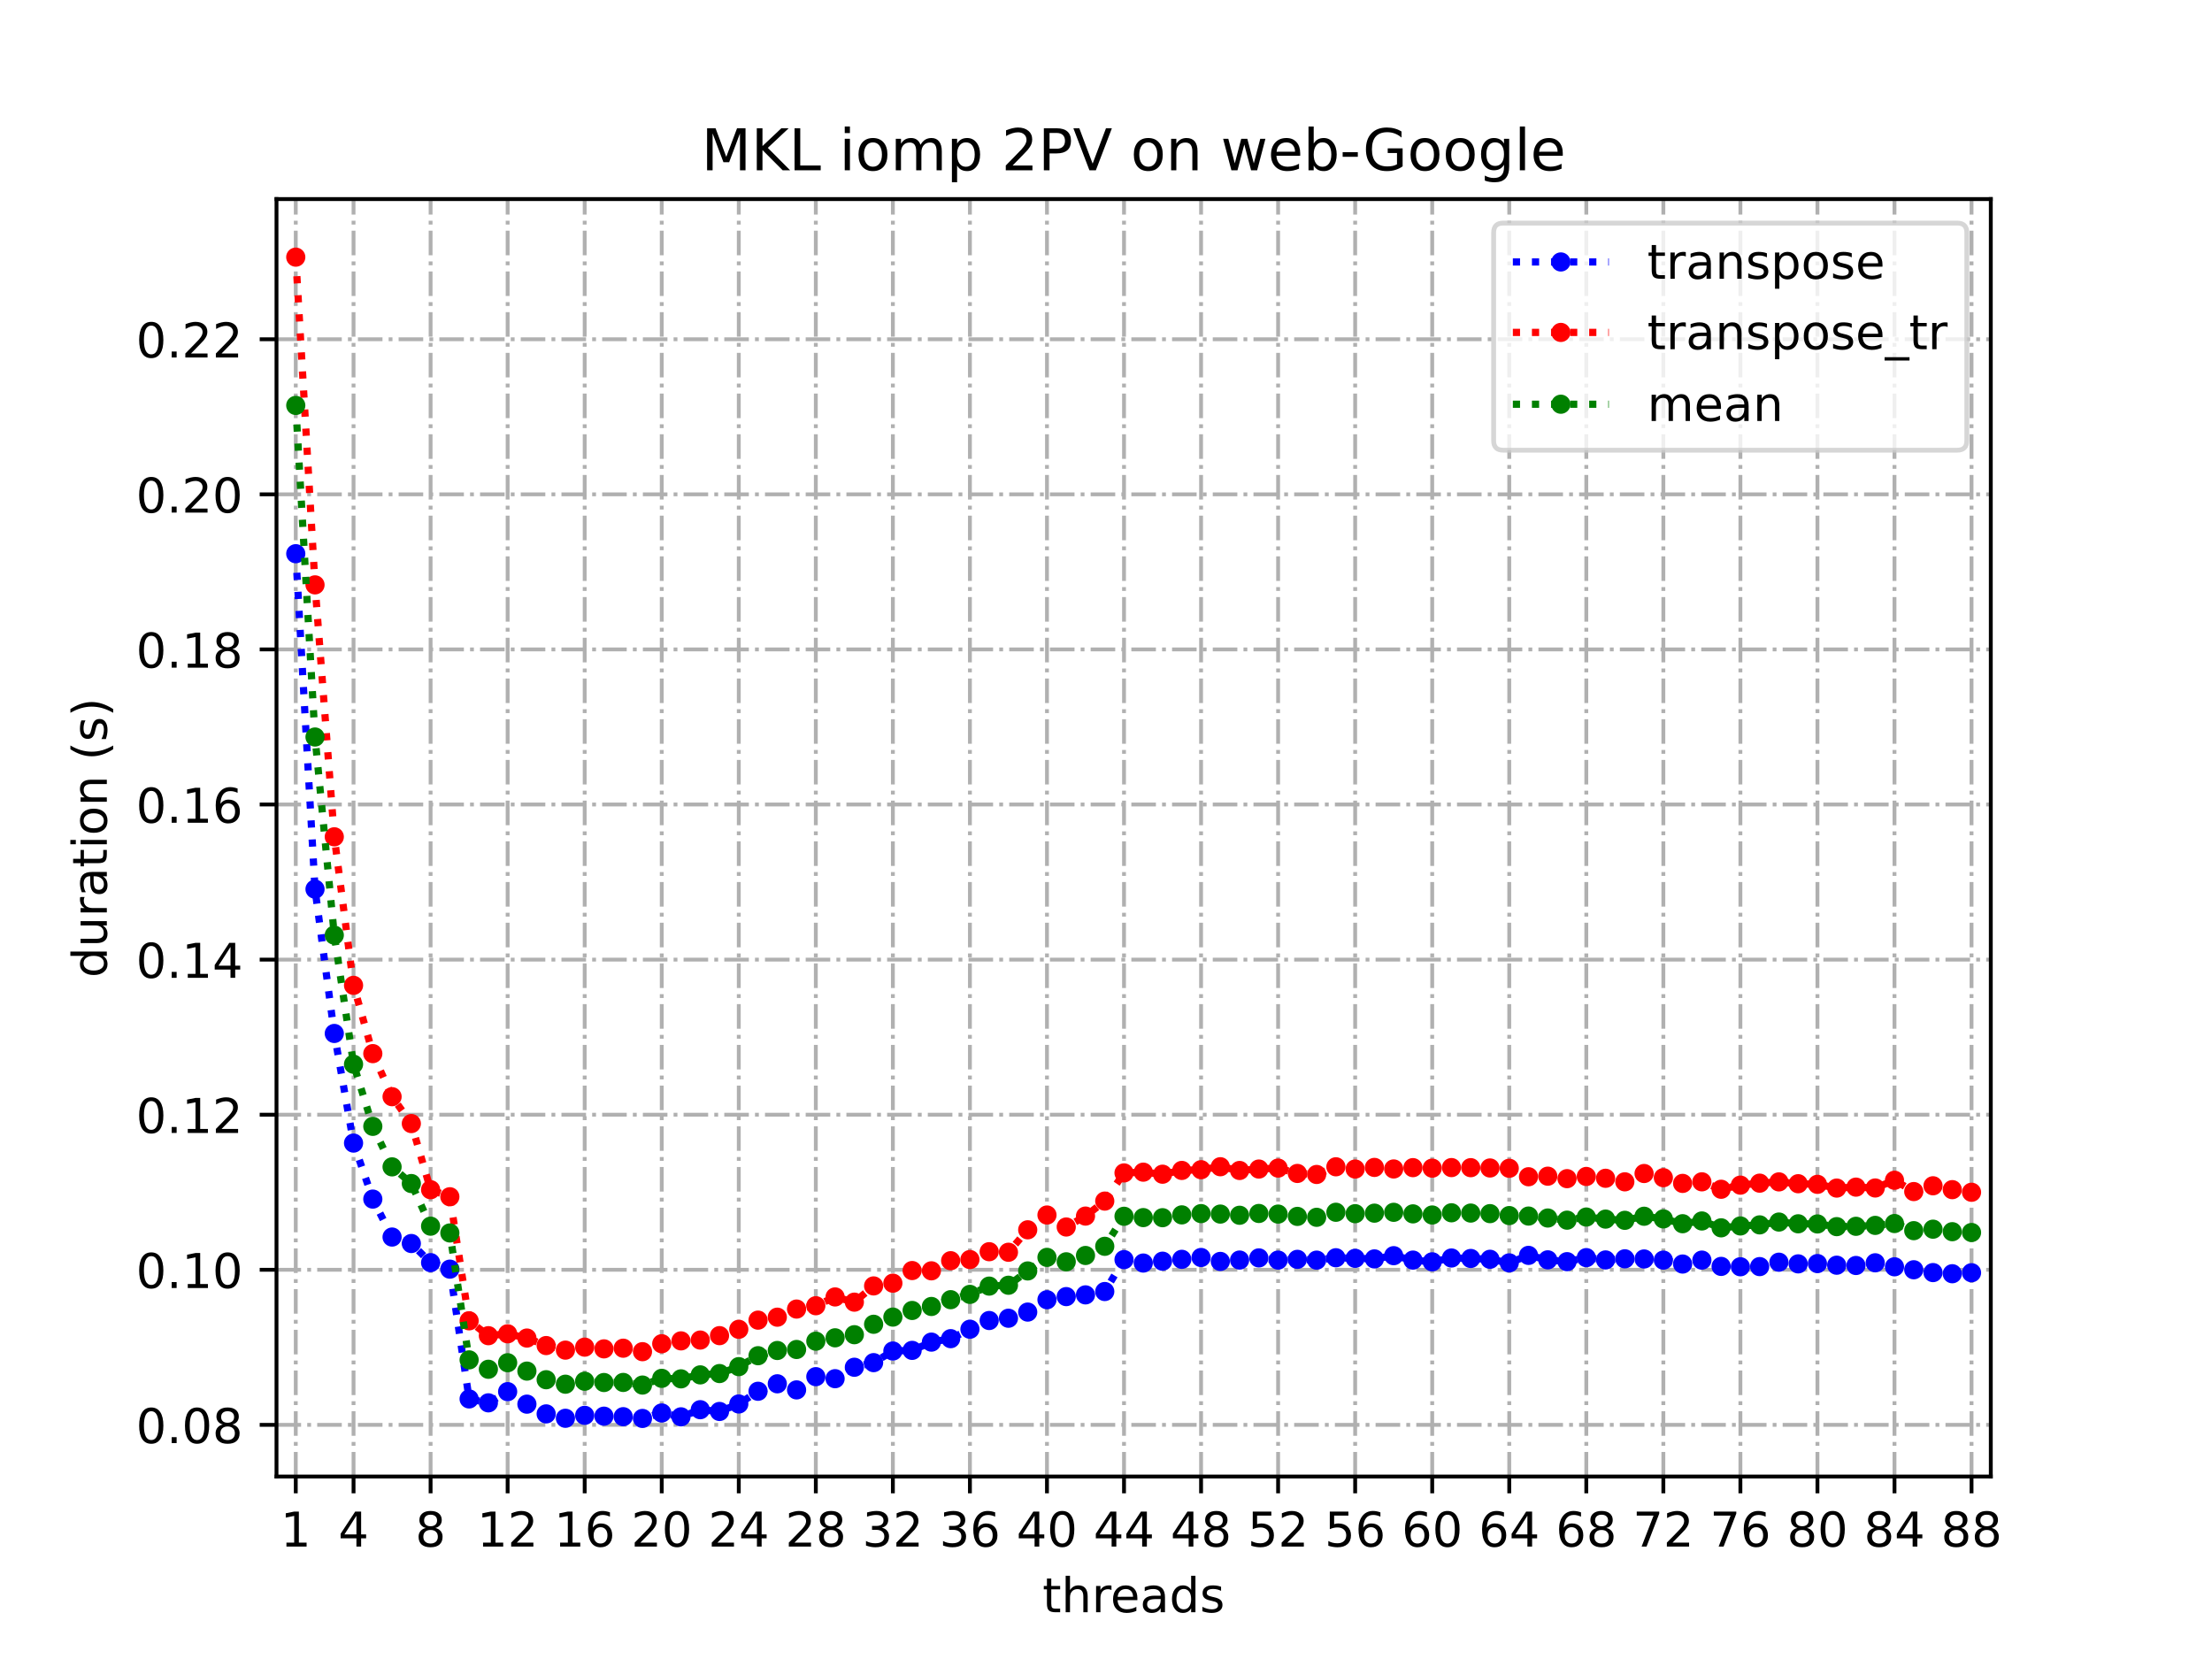 <?xml version="1.0" encoding="utf-8" standalone="no"?>
<!DOCTYPE svg PUBLIC "-//W3C//DTD SVG 1.1//EN"
  "http://www.w3.org/Graphics/SVG/1.1/DTD/svg11.dtd">
<!-- Created with matplotlib (https://matplotlib.org/) -->
<svg height="345.6pt" version="1.1" viewBox="0 0 460.8 345.6" width="460.8pt" xmlns="http://www.w3.org/2000/svg" xmlns:xlink="http://www.w3.org/1999/xlink">
 <defs>
  <style type="text/css">
*{stroke-linecap:butt;stroke-linejoin:round;}
  </style>
 </defs>
 <g id="figure_1">
  <g id="patch_1">
   <path d="M 0 345.6 
L 460.8 345.6 
L 460.8 0 
L 0 0 
z
" style="fill:#ffffff;"/>
  </g>
  <g id="axes_1">
   <g id="patch_2">
    <path d="M 57.6 307.584 
L 414.72 307.584 
L 414.72 41.472 
L 57.6 41.472 
z
" style="fill:#ffffff;"/>
   </g>
   <g id="matplotlib.axis_1">
    <g id="xtick_1">
     <g id="line2d_1">
      <path clip-path="url(#p2f64b45c2d)" d="M 61.613 307.584 
L 61.613 41.472 
" style="fill:none;stroke:#b0b0b0;stroke-dasharray:5.12,1.28,0.8,1.28;stroke-dashoffset:0;stroke-width:0.8;"/>
     </g>
     <g id="line2d_2">
      <defs>
       <path d="M 0 0 
L 0 3.5 
" id="mfe1592794e" style="stroke:#000000;stroke-width:0.8;"/>
      </defs>
      <g>
       <use style="stroke:#000000;stroke-width:0.8;" x="61.613" xlink:href="#mfe1592794e" y="307.584"/>
      </g>
     </g>
     <g id="text_1">
      <!-- 1 -->
      <defs>
       <path d="M 12.406 8.297 
L 28.516 8.297 
L 28.516 63.922 
L 10.984 60.406 
L 10.984 69.391 
L 28.422 72.906 
L 38.281 72.906 
L 38.281 8.297 
L 54.391 8.297 
L 54.391 0 
L 12.406 0 
z
" id="DejaVuSans-49"/>
      </defs>
      <g transform="translate(58.431 322.182)scale(0.1 -0.1)">
       <use xlink:href="#DejaVuSans-49"/>
      </g>
     </g>
    </g>
    <g id="xtick_2">
     <g id="line2d_3">
      <path clip-path="url(#p2f64b45c2d)" d="M 73.65 307.584 
L 73.65 41.472 
" style="fill:none;stroke:#b0b0b0;stroke-dasharray:5.12,1.28,0.8,1.28;stroke-dashoffset:0;stroke-width:0.8;"/>
     </g>
     <g id="line2d_4">
      <g>
       <use style="stroke:#000000;stroke-width:0.8;" x="73.65" xlink:href="#mfe1592794e" y="307.584"/>
      </g>
     </g>
     <g id="text_2">
      <!-- 4 -->
      <defs>
       <path d="M 37.797 64.312 
L 12.891 25.391 
L 37.797 25.391 
z
M 35.203 72.906 
L 47.609 72.906 
L 47.609 25.391 
L 58.016 25.391 
L 58.016 17.188 
L 47.609 17.188 
L 47.609 0 
L 37.797 0 
L 37.797 17.188 
L 4.891 17.188 
L 4.891 26.703 
z
" id="DejaVuSans-52"/>
      </defs>
      <g transform="translate(70.469 322.182)scale(0.1 -0.1)">
       <use xlink:href="#DejaVuSans-52"/>
      </g>
     </g>
    </g>
    <g id="xtick_3">
     <g id="line2d_5">
      <path clip-path="url(#p2f64b45c2d)" d="M 89.701 307.584 
L 89.701 41.472 
" style="fill:none;stroke:#b0b0b0;stroke-dasharray:5.12,1.28,0.8,1.28;stroke-dashoffset:0;stroke-width:0.8;"/>
     </g>
     <g id="line2d_6">
      <g>
       <use style="stroke:#000000;stroke-width:0.8;" x="89.701" xlink:href="#mfe1592794e" y="307.584"/>
      </g>
     </g>
     <g id="text_3">
      <!-- 8 -->
      <defs>
       <path d="M 31.781 34.625 
Q 24.75 34.625 20.719 30.859 
Q 16.703 27.094 16.703 20.516 
Q 16.703 13.922 20.719 10.156 
Q 24.75 6.391 31.781 6.391 
Q 38.812 6.391 42.859 10.172 
Q 46.922 13.969 46.922 20.516 
Q 46.922 27.094 42.891 30.859 
Q 38.875 34.625 31.781 34.625 
z
M 21.922 38.812 
Q 15.578 40.375 12.031 44.719 
Q 8.5 49.078 8.5 55.328 
Q 8.5 64.062 14.719 69.141 
Q 20.953 74.219 31.781 74.219 
Q 42.672 74.219 48.875 69.141 
Q 55.078 64.062 55.078 55.328 
Q 55.078 49.078 51.531 44.719 
Q 48 40.375 41.703 38.812 
Q 48.828 37.156 52.797 32.312 
Q 56.781 27.484 56.781 20.516 
Q 56.781 9.906 50.312 4.234 
Q 43.844 -1.422 31.781 -1.422 
Q 19.734 -1.422 13.25 4.234 
Q 6.781 9.906 6.781 20.516 
Q 6.781 27.484 10.781 32.312 
Q 14.797 37.156 21.922 38.812 
z
M 18.312 54.391 
Q 18.312 48.734 21.844 45.562 
Q 25.391 42.391 31.781 42.391 
Q 38.141 42.391 41.719 45.562 
Q 45.312 48.734 45.312 54.391 
Q 45.312 60.062 41.719 63.234 
Q 38.141 66.406 31.781 66.406 
Q 25.391 66.406 21.844 63.234 
Q 18.312 60.062 18.312 54.391 
z
" id="DejaVuSans-56"/>
      </defs>
      <g transform="translate(86.519 322.182)scale(0.1 -0.1)">
       <use xlink:href="#DejaVuSans-56"/>
      </g>
     </g>
    </g>
    <g id="xtick_4">
     <g id="line2d_7">
      <path clip-path="url(#p2f64b45c2d)" d="M 105.751 307.584 
L 105.751 41.472 
" style="fill:none;stroke:#b0b0b0;stroke-dasharray:5.12,1.28,0.8,1.28;stroke-dashoffset:0;stroke-width:0.8;"/>
     </g>
     <g id="line2d_8">
      <g>
       <use style="stroke:#000000;stroke-width:0.8;" x="105.751" xlink:href="#mfe1592794e" y="307.584"/>
      </g>
     </g>
     <g id="text_4">
      <!-- 12 -->
      <defs>
       <path d="M 19.188 8.297 
L 53.609 8.297 
L 53.609 0 
L 7.328 0 
L 7.328 8.297 
Q 12.938 14.109 22.625 23.891 
Q 32.328 33.688 34.812 36.531 
Q 39.547 41.844 41.422 45.531 
Q 43.312 49.219 43.312 52.781 
Q 43.312 58.594 39.234 62.25 
Q 35.156 65.922 28.609 65.922 
Q 23.969 65.922 18.812 64.312 
Q 13.672 62.703 7.812 59.422 
L 7.812 69.391 
Q 13.766 71.781 18.938 73 
Q 24.125 74.219 28.422 74.219 
Q 39.75 74.219 46.484 68.547 
Q 53.219 62.891 53.219 53.422 
Q 53.219 48.922 51.531 44.891 
Q 49.859 40.875 45.406 35.406 
Q 44.188 33.984 37.641 27.219 
Q 31.109 20.453 19.188 8.297 
z
" id="DejaVuSans-50"/>
      </defs>
      <g transform="translate(99.389 322.182)scale(0.1 -0.1)">
       <use xlink:href="#DejaVuSans-49"/>
       <use x="63.623" xlink:href="#DejaVuSans-50"/>
      </g>
     </g>
    </g>
    <g id="xtick_5">
     <g id="line2d_9">
      <path clip-path="url(#p2f64b45c2d)" d="M 121.801 307.584 
L 121.801 41.472 
" style="fill:none;stroke:#b0b0b0;stroke-dasharray:5.12,1.28,0.8,1.28;stroke-dashoffset:0;stroke-width:0.8;"/>
     </g>
     <g id="line2d_10">
      <g>
       <use style="stroke:#000000;stroke-width:0.8;" x="121.801" xlink:href="#mfe1592794e" y="307.584"/>
      </g>
     </g>
     <g id="text_5">
      <!-- 16 -->
      <defs>
       <path d="M 33.016 40.375 
Q 26.375 40.375 22.484 35.828 
Q 18.609 31.297 18.609 23.391 
Q 18.609 15.531 22.484 10.953 
Q 26.375 6.391 33.016 6.391 
Q 39.656 6.391 43.531 10.953 
Q 47.406 15.531 47.406 23.391 
Q 47.406 31.297 43.531 35.828 
Q 39.656 40.375 33.016 40.375 
z
M 52.594 71.297 
L 52.594 62.312 
Q 48.875 64.062 45.094 64.984 
Q 41.312 65.922 37.594 65.922 
Q 27.828 65.922 22.672 59.328 
Q 17.531 52.734 16.797 39.406 
Q 19.672 43.656 24.016 45.922 
Q 28.375 48.188 33.594 48.188 
Q 44.578 48.188 50.953 41.516 
Q 57.328 34.859 57.328 23.391 
Q 57.328 12.156 50.688 5.359 
Q 44.047 -1.422 33.016 -1.422 
Q 20.359 -1.422 13.672 8.266 
Q 6.984 17.969 6.984 36.375 
Q 6.984 53.656 15.188 63.938 
Q 23.391 74.219 37.203 74.219 
Q 40.922 74.219 44.703 73.484 
Q 48.484 72.75 52.594 71.297 
z
" id="DejaVuSans-54"/>
      </defs>
      <g transform="translate(115.439 322.182)scale(0.1 -0.1)">
       <use xlink:href="#DejaVuSans-49"/>
       <use x="63.623" xlink:href="#DejaVuSans-54"/>
      </g>
     </g>
    </g>
    <g id="xtick_6">
     <g id="line2d_11">
      <path clip-path="url(#p2f64b45c2d)" d="M 137.852 307.584 
L 137.852 41.472 
" style="fill:none;stroke:#b0b0b0;stroke-dasharray:5.12,1.28,0.8,1.28;stroke-dashoffset:0;stroke-width:0.8;"/>
     </g>
     <g id="line2d_12">
      <g>
       <use style="stroke:#000000;stroke-width:0.8;" x="137.852" xlink:href="#mfe1592794e" y="307.584"/>
      </g>
     </g>
     <g id="text_6">
      <!-- 20 -->
      <defs>
       <path d="M 31.781 66.406 
Q 24.172 66.406 20.328 58.906 
Q 16.5 51.422 16.5 36.375 
Q 16.5 21.391 20.328 13.891 
Q 24.172 6.391 31.781 6.391 
Q 39.453 6.391 43.281 13.891 
Q 47.125 21.391 47.125 36.375 
Q 47.125 51.422 43.281 58.906 
Q 39.453 66.406 31.781 66.406 
z
M 31.781 74.219 
Q 44.047 74.219 50.516 64.516 
Q 56.984 54.828 56.984 36.375 
Q 56.984 17.969 50.516 8.266 
Q 44.047 -1.422 31.781 -1.422 
Q 19.531 -1.422 13.062 8.266 
Q 6.594 17.969 6.594 36.375 
Q 6.594 54.828 13.062 64.516 
Q 19.531 74.219 31.781 74.219 
z
" id="DejaVuSans-48"/>
      </defs>
      <g transform="translate(131.489 322.182)scale(0.1 -0.1)">
       <use xlink:href="#DejaVuSans-50"/>
       <use x="63.623" xlink:href="#DejaVuSans-48"/>
      </g>
     </g>
    </g>
    <g id="xtick_7">
     <g id="line2d_13">
      <path clip-path="url(#p2f64b45c2d)" d="M 153.902 307.584 
L 153.902 41.472 
" style="fill:none;stroke:#b0b0b0;stroke-dasharray:5.12,1.28,0.8,1.28;stroke-dashoffset:0;stroke-width:0.8;"/>
     </g>
     <g id="line2d_14">
      <g>
       <use style="stroke:#000000;stroke-width:0.8;" x="153.902" xlink:href="#mfe1592794e" y="307.584"/>
      </g>
     </g>
     <g id="text_7">
      <!-- 24 -->
      <g transform="translate(147.54 322.182)scale(0.1 -0.1)">
       <use xlink:href="#DejaVuSans-50"/>
       <use x="63.623" xlink:href="#DejaVuSans-52"/>
      </g>
     </g>
    </g>
    <g id="xtick_8">
     <g id="line2d_15">
      <path clip-path="url(#p2f64b45c2d)" d="M 169.952 307.584 
L 169.952 41.472 
" style="fill:none;stroke:#b0b0b0;stroke-dasharray:5.12,1.28,0.8,1.28;stroke-dashoffset:0;stroke-width:0.8;"/>
     </g>
     <g id="line2d_16">
      <g>
       <use style="stroke:#000000;stroke-width:0.8;" x="169.952" xlink:href="#mfe1592794e" y="307.584"/>
      </g>
     </g>
     <g id="text_8">
      <!-- 28 -->
      <g transform="translate(163.59 322.182)scale(0.1 -0.1)">
       <use xlink:href="#DejaVuSans-50"/>
       <use x="63.623" xlink:href="#DejaVuSans-56"/>
      </g>
     </g>
    </g>
    <g id="xtick_9">
     <g id="line2d_17">
      <path clip-path="url(#p2f64b45c2d)" d="M 186.003 307.584 
L 186.003 41.472 
" style="fill:none;stroke:#b0b0b0;stroke-dasharray:5.12,1.28,0.8,1.28;stroke-dashoffset:0;stroke-width:0.8;"/>
     </g>
     <g id="line2d_18">
      <g>
       <use style="stroke:#000000;stroke-width:0.8;" x="186.003" xlink:href="#mfe1592794e" y="307.584"/>
      </g>
     </g>
     <g id="text_9">
      <!-- 32 -->
      <defs>
       <path d="M 40.578 39.312 
Q 47.656 37.797 51.625 33 
Q 55.609 28.219 55.609 21.188 
Q 55.609 10.406 48.188 4.484 
Q 40.766 -1.422 27.094 -1.422 
Q 22.516 -1.422 17.656 -0.516 
Q 12.797 0.391 7.625 2.203 
L 7.625 11.719 
Q 11.719 9.328 16.594 8.109 
Q 21.484 6.891 26.812 6.891 
Q 36.078 6.891 40.938 10.547 
Q 45.797 14.203 45.797 21.188 
Q 45.797 27.641 41.281 31.266 
Q 36.766 34.906 28.719 34.906 
L 20.219 34.906 
L 20.219 43.016 
L 29.109 43.016 
Q 36.375 43.016 40.234 45.922 
Q 44.094 48.828 44.094 54.297 
Q 44.094 59.906 40.109 62.906 
Q 36.141 65.922 28.719 65.922 
Q 24.656 65.922 20.016 65.031 
Q 15.375 64.156 9.812 62.312 
L 9.812 71.094 
Q 15.438 72.656 20.344 73.438 
Q 25.25 74.219 29.594 74.219 
Q 40.828 74.219 47.359 69.109 
Q 53.906 64.016 53.906 55.328 
Q 53.906 49.266 50.438 45.094 
Q 46.969 40.922 40.578 39.312 
z
" id="DejaVuSans-51"/>
      </defs>
      <g transform="translate(179.64 322.182)scale(0.1 -0.1)">
       <use xlink:href="#DejaVuSans-51"/>
       <use x="63.623" xlink:href="#DejaVuSans-50"/>
      </g>
     </g>
    </g>
    <g id="xtick_10">
     <g id="line2d_19">
      <path clip-path="url(#p2f64b45c2d)" d="M 202.053 307.584 
L 202.053 41.472 
" style="fill:none;stroke:#b0b0b0;stroke-dasharray:5.12,1.28,0.8,1.28;stroke-dashoffset:0;stroke-width:0.8;"/>
     </g>
     <g id="line2d_20">
      <g>
       <use style="stroke:#000000;stroke-width:0.8;" x="202.053" xlink:href="#mfe1592794e" y="307.584"/>
      </g>
     </g>
     <g id="text_10">
      <!-- 36 -->
      <g transform="translate(195.691 322.182)scale(0.1 -0.1)">
       <use xlink:href="#DejaVuSans-51"/>
       <use x="63.623" xlink:href="#DejaVuSans-54"/>
      </g>
     </g>
    </g>
    <g id="xtick_11">
     <g id="line2d_21">
      <path clip-path="url(#p2f64b45c2d)" d="M 218.103 307.584 
L 218.103 41.472 
" style="fill:none;stroke:#b0b0b0;stroke-dasharray:5.12,1.28,0.8,1.28;stroke-dashoffset:0;stroke-width:0.8;"/>
     </g>
     <g id="line2d_22">
      <g>
       <use style="stroke:#000000;stroke-width:0.8;" x="218.103" xlink:href="#mfe1592794e" y="307.584"/>
      </g>
     </g>
     <g id="text_11">
      <!-- 40 -->
      <g transform="translate(211.741 322.182)scale(0.1 -0.1)">
       <use xlink:href="#DejaVuSans-52"/>
       <use x="63.623" xlink:href="#DejaVuSans-48"/>
      </g>
     </g>
    </g>
    <g id="xtick_12">
     <g id="line2d_23">
      <path clip-path="url(#p2f64b45c2d)" d="M 234.154 307.584 
L 234.154 41.472 
" style="fill:none;stroke:#b0b0b0;stroke-dasharray:5.12,1.28,0.8,1.28;stroke-dashoffset:0;stroke-width:0.8;"/>
     </g>
     <g id="line2d_24">
      <g>
       <use style="stroke:#000000;stroke-width:0.8;" x="234.154" xlink:href="#mfe1592794e" y="307.584"/>
      </g>
     </g>
     <g id="text_12">
      <!-- 44 -->
      <g transform="translate(227.791 322.182)scale(0.1 -0.1)">
       <use xlink:href="#DejaVuSans-52"/>
       <use x="63.623" xlink:href="#DejaVuSans-52"/>
      </g>
     </g>
    </g>
    <g id="xtick_13">
     <g id="line2d_25">
      <path clip-path="url(#p2f64b45c2d)" d="M 250.204 307.584 
L 250.204 41.472 
" style="fill:none;stroke:#b0b0b0;stroke-dasharray:5.12,1.28,0.8,1.28;stroke-dashoffset:0;stroke-width:0.8;"/>
     </g>
     <g id="line2d_26">
      <g>
       <use style="stroke:#000000;stroke-width:0.8;" x="250.204" xlink:href="#mfe1592794e" y="307.584"/>
      </g>
     </g>
     <g id="text_13">
      <!-- 48 -->
      <g transform="translate(243.842 322.182)scale(0.1 -0.1)">
       <use xlink:href="#DejaVuSans-52"/>
       <use x="63.623" xlink:href="#DejaVuSans-56"/>
      </g>
     </g>
    </g>
    <g id="xtick_14">
     <g id="line2d_27">
      <path clip-path="url(#p2f64b45c2d)" d="M 266.254 307.584 
L 266.254 41.472 
" style="fill:none;stroke:#b0b0b0;stroke-dasharray:5.12,1.28,0.8,1.28;stroke-dashoffset:0;stroke-width:0.8;"/>
     </g>
     <g id="line2d_28">
      <g>
       <use style="stroke:#000000;stroke-width:0.8;" x="266.254" xlink:href="#mfe1592794e" y="307.584"/>
      </g>
     </g>
     <g id="text_14">
      <!-- 52 -->
      <defs>
       <path d="M 10.797 72.906 
L 49.516 72.906 
L 49.516 64.594 
L 19.828 64.594 
L 19.828 46.734 
Q 21.969 47.469 24.109 47.828 
Q 26.266 48.188 28.422 48.188 
Q 40.625 48.188 47.75 41.5 
Q 54.891 34.812 54.891 23.391 
Q 54.891 11.625 47.562 5.094 
Q 40.234 -1.422 26.906 -1.422 
Q 22.312 -1.422 17.547 -0.641 
Q 12.797 0.141 7.719 1.703 
L 7.719 11.625 
Q 12.109 9.234 16.797 8.062 
Q 21.484 6.891 26.703 6.891 
Q 35.156 6.891 40.078 11.328 
Q 45.016 15.766 45.016 23.391 
Q 45.016 31 40.078 35.438 
Q 35.156 39.891 26.703 39.891 
Q 22.75 39.891 18.812 39.016 
Q 14.891 38.141 10.797 36.281 
z
" id="DejaVuSans-53"/>
      </defs>
      <g transform="translate(259.892 322.182)scale(0.1 -0.1)">
       <use xlink:href="#DejaVuSans-53"/>
       <use x="63.623" xlink:href="#DejaVuSans-50"/>
      </g>
     </g>
    </g>
    <g id="xtick_15">
     <g id="line2d_29">
      <path clip-path="url(#p2f64b45c2d)" d="M 282.305 307.584 
L 282.305 41.472 
" style="fill:none;stroke:#b0b0b0;stroke-dasharray:5.12,1.28,0.8,1.28;stroke-dashoffset:0;stroke-width:0.8;"/>
     </g>
     <g id="line2d_30">
      <g>
       <use style="stroke:#000000;stroke-width:0.8;" x="282.305" xlink:href="#mfe1592794e" y="307.584"/>
      </g>
     </g>
     <g id="text_15">
      <!-- 56 -->
      <g transform="translate(275.942 322.182)scale(0.1 -0.1)">
       <use xlink:href="#DejaVuSans-53"/>
       <use x="63.623" xlink:href="#DejaVuSans-54"/>
      </g>
     </g>
    </g>
    <g id="xtick_16">
     <g id="line2d_31">
      <path clip-path="url(#p2f64b45c2d)" d="M 298.355 307.584 
L 298.355 41.472 
" style="fill:none;stroke:#b0b0b0;stroke-dasharray:5.12,1.28,0.8,1.28;stroke-dashoffset:0;stroke-width:0.8;"/>
     </g>
     <g id="line2d_32">
      <g>
       <use style="stroke:#000000;stroke-width:0.8;" x="298.355" xlink:href="#mfe1592794e" y="307.584"/>
      </g>
     </g>
     <g id="text_16">
      <!-- 60 -->
      <g transform="translate(291.993 322.182)scale(0.1 -0.1)">
       <use xlink:href="#DejaVuSans-54"/>
       <use x="63.623" xlink:href="#DejaVuSans-48"/>
      </g>
     </g>
    </g>
    <g id="xtick_17">
     <g id="line2d_33">
      <path clip-path="url(#p2f64b45c2d)" d="M 314.405 307.584 
L 314.405 41.472 
" style="fill:none;stroke:#b0b0b0;stroke-dasharray:5.12,1.28,0.8,1.28;stroke-dashoffset:0;stroke-width:0.8;"/>
     </g>
     <g id="line2d_34">
      <g>
       <use style="stroke:#000000;stroke-width:0.8;" x="314.405" xlink:href="#mfe1592794e" y="307.584"/>
      </g>
     </g>
     <g id="text_17">
      <!-- 64 -->
      <g transform="translate(308.043 322.182)scale(0.1 -0.1)">
       <use xlink:href="#DejaVuSans-54"/>
       <use x="63.623" xlink:href="#DejaVuSans-52"/>
      </g>
     </g>
    </g>
    <g id="xtick_18">
     <g id="line2d_35">
      <path clip-path="url(#p2f64b45c2d)" d="M 330.456 307.584 
L 330.456 41.472 
" style="fill:none;stroke:#b0b0b0;stroke-dasharray:5.12,1.28,0.8,1.28;stroke-dashoffset:0;stroke-width:0.8;"/>
     </g>
     <g id="line2d_36">
      <g>
       <use style="stroke:#000000;stroke-width:0.8;" x="330.456" xlink:href="#mfe1592794e" y="307.584"/>
      </g>
     </g>
     <g id="text_18">
      <!-- 68 -->
      <g transform="translate(324.093 322.182)scale(0.1 -0.1)">
       <use xlink:href="#DejaVuSans-54"/>
       <use x="63.623" xlink:href="#DejaVuSans-56"/>
      </g>
     </g>
    </g>
    <g id="xtick_19">
     <g id="line2d_37">
      <path clip-path="url(#p2f64b45c2d)" d="M 346.506 307.584 
L 346.506 41.472 
" style="fill:none;stroke:#b0b0b0;stroke-dasharray:5.12,1.28,0.8,1.28;stroke-dashoffset:0;stroke-width:0.8;"/>
     </g>
     <g id="line2d_38">
      <g>
       <use style="stroke:#000000;stroke-width:0.8;" x="346.506" xlink:href="#mfe1592794e" y="307.584"/>
      </g>
     </g>
     <g id="text_19">
      <!-- 72 -->
      <defs>
       <path d="M 8.203 72.906 
L 55.078 72.906 
L 55.078 68.703 
L 28.609 0 
L 18.312 0 
L 43.219 64.594 
L 8.203 64.594 
z
" id="DejaVuSans-55"/>
      </defs>
      <g transform="translate(340.144 322.182)scale(0.1 -0.1)">
       <use xlink:href="#DejaVuSans-55"/>
       <use x="63.623" xlink:href="#DejaVuSans-50"/>
      </g>
     </g>
    </g>
    <g id="xtick_20">
     <g id="line2d_39">
      <path clip-path="url(#p2f64b45c2d)" d="M 362.556 307.584 
L 362.556 41.472 
" style="fill:none;stroke:#b0b0b0;stroke-dasharray:5.12,1.28,0.8,1.28;stroke-dashoffset:0;stroke-width:0.8;"/>
     </g>
     <g id="line2d_40">
      <g>
       <use style="stroke:#000000;stroke-width:0.8;" x="362.556" xlink:href="#mfe1592794e" y="307.584"/>
      </g>
     </g>
     <g id="text_20">
      <!-- 76 -->
      <g transform="translate(356.194 322.182)scale(0.1 -0.1)">
       <use xlink:href="#DejaVuSans-55"/>
       <use x="63.623" xlink:href="#DejaVuSans-54"/>
      </g>
     </g>
    </g>
    <g id="xtick_21">
     <g id="line2d_41">
      <path clip-path="url(#p2f64b45c2d)" d="M 378.607 307.584 
L 378.607 41.472 
" style="fill:none;stroke:#b0b0b0;stroke-dasharray:5.12,1.28,0.8,1.28;stroke-dashoffset:0;stroke-width:0.8;"/>
     </g>
     <g id="line2d_42">
      <g>
       <use style="stroke:#000000;stroke-width:0.8;" x="378.607" xlink:href="#mfe1592794e" y="307.584"/>
      </g>
     </g>
     <g id="text_21">
      <!-- 80 -->
      <g transform="translate(372.244 322.182)scale(0.1 -0.1)">
       <use xlink:href="#DejaVuSans-56"/>
       <use x="63.623" xlink:href="#DejaVuSans-48"/>
      </g>
     </g>
    </g>
    <g id="xtick_22">
     <g id="line2d_43">
      <path clip-path="url(#p2f64b45c2d)" d="M 394.657 307.584 
L 394.657 41.472 
" style="fill:none;stroke:#b0b0b0;stroke-dasharray:5.12,1.28,0.8,1.28;stroke-dashoffset:0;stroke-width:0.8;"/>
     </g>
     <g id="line2d_44">
      <g>
       <use style="stroke:#000000;stroke-width:0.8;" x="394.657" xlink:href="#mfe1592794e" y="307.584"/>
      </g>
     </g>
     <g id="text_22">
      <!-- 84 -->
      <g transform="translate(388.295 322.182)scale(0.1 -0.1)">
       <use xlink:href="#DejaVuSans-56"/>
       <use x="63.623" xlink:href="#DejaVuSans-52"/>
      </g>
     </g>
    </g>
    <g id="xtick_23">
     <g id="line2d_45">
      <path clip-path="url(#p2f64b45c2d)" d="M 410.707 307.584 
L 410.707 41.472 
" style="fill:none;stroke:#b0b0b0;stroke-dasharray:5.12,1.28,0.8,1.28;stroke-dashoffset:0;stroke-width:0.8;"/>
     </g>
     <g id="line2d_46">
      <g>
       <use style="stroke:#000000;stroke-width:0.8;" x="410.707" xlink:href="#mfe1592794e" y="307.584"/>
      </g>
     </g>
     <g id="text_23">
      <!-- 88 -->
      <g transform="translate(404.345 322.182)scale(0.1 -0.1)">
       <use xlink:href="#DejaVuSans-56"/>
       <use x="63.623" xlink:href="#DejaVuSans-56"/>
      </g>
     </g>
    </g>
    <g id="text_24">
     <!-- threads -->
     <defs>
      <path d="M 18.312 70.219 
L 18.312 54.688 
L 36.812 54.688 
L 36.812 47.703 
L 18.312 47.703 
L 18.312 18.016 
Q 18.312 11.328 20.141 9.422 
Q 21.969 7.516 27.594 7.516 
L 36.812 7.516 
L 36.812 0 
L 27.594 0 
Q 17.188 0 13.234 3.875 
Q 9.281 7.766 9.281 18.016 
L 9.281 47.703 
L 2.688 47.703 
L 2.688 54.688 
L 9.281 54.688 
L 9.281 70.219 
z
" id="DejaVuSans-116"/>
      <path d="M 54.891 33.016 
L 54.891 0 
L 45.906 0 
L 45.906 32.719 
Q 45.906 40.484 42.875 44.328 
Q 39.844 48.188 33.797 48.188 
Q 26.516 48.188 22.312 43.547 
Q 18.109 38.922 18.109 30.906 
L 18.109 0 
L 9.078 0 
L 9.078 75.984 
L 18.109 75.984 
L 18.109 46.188 
Q 21.344 51.125 25.703 53.562 
Q 30.078 56 35.797 56 
Q 45.219 56 50.047 50.172 
Q 54.891 44.344 54.891 33.016 
z
" id="DejaVuSans-104"/>
      <path d="M 41.109 46.297 
Q 39.594 47.172 37.812 47.578 
Q 36.031 48 33.891 48 
Q 26.266 48 22.188 43.047 
Q 18.109 38.094 18.109 28.812 
L 18.109 0 
L 9.078 0 
L 9.078 54.688 
L 18.109 54.688 
L 18.109 46.188 
Q 20.953 51.172 25.484 53.578 
Q 30.031 56 36.531 56 
Q 37.453 56 38.578 55.875 
Q 39.703 55.766 41.062 55.516 
z
" id="DejaVuSans-114"/>
      <path d="M 56.203 29.594 
L 56.203 25.203 
L 14.891 25.203 
Q 15.484 15.922 20.484 11.062 
Q 25.484 6.203 34.422 6.203 
Q 39.594 6.203 44.453 7.469 
Q 49.312 8.734 54.109 11.281 
L 54.109 2.781 
Q 49.266 0.734 44.188 -0.344 
Q 39.109 -1.422 33.891 -1.422 
Q 20.797 -1.422 13.156 6.188 
Q 5.516 13.812 5.516 26.812 
Q 5.516 40.234 12.766 48.109 
Q 20.016 56 32.328 56 
Q 43.359 56 49.781 48.891 
Q 56.203 41.797 56.203 29.594 
z
M 47.219 32.234 
Q 47.125 39.594 43.094 43.984 
Q 39.062 48.391 32.422 48.391 
Q 24.906 48.391 20.391 44.141 
Q 15.875 39.891 15.188 32.172 
z
" id="DejaVuSans-101"/>
      <path d="M 34.281 27.484 
Q 23.391 27.484 19.188 25 
Q 14.984 22.516 14.984 16.5 
Q 14.984 11.719 18.141 8.906 
Q 21.297 6.109 26.703 6.109 
Q 34.188 6.109 38.703 11.406 
Q 43.219 16.703 43.219 25.484 
L 43.219 27.484 
z
M 52.203 31.203 
L 52.203 0 
L 43.219 0 
L 43.219 8.297 
Q 40.141 3.328 35.547 0.953 
Q 30.953 -1.422 24.312 -1.422 
Q 15.922 -1.422 10.953 3.297 
Q 6 8.016 6 15.922 
Q 6 25.141 12.172 29.828 
Q 18.359 34.516 30.609 34.516 
L 43.219 34.516 
L 43.219 35.406 
Q 43.219 41.609 39.141 45 
Q 35.062 48.391 27.688 48.391 
Q 23 48.391 18.547 47.266 
Q 14.109 46.141 10.016 43.891 
L 10.016 52.203 
Q 14.938 54.109 19.578 55.047 
Q 24.219 56 28.609 56 
Q 40.484 56 46.344 49.844 
Q 52.203 43.703 52.203 31.203 
z
" id="DejaVuSans-97"/>
      <path d="M 45.406 46.391 
L 45.406 75.984 
L 54.391 75.984 
L 54.391 0 
L 45.406 0 
L 45.406 8.203 
Q 42.578 3.328 38.25 0.953 
Q 33.938 -1.422 27.875 -1.422 
Q 17.969 -1.422 11.734 6.484 
Q 5.516 14.406 5.516 27.297 
Q 5.516 40.188 11.734 48.094 
Q 17.969 56 27.875 56 
Q 33.938 56 38.25 53.625 
Q 42.578 51.266 45.406 46.391 
z
M 14.797 27.297 
Q 14.797 17.391 18.875 11.75 
Q 22.953 6.109 30.078 6.109 
Q 37.203 6.109 41.297 11.75 
Q 45.406 17.391 45.406 27.297 
Q 45.406 37.203 41.297 42.844 
Q 37.203 48.484 30.078 48.484 
Q 22.953 48.484 18.875 42.844 
Q 14.797 37.203 14.797 27.297 
z
" id="DejaVuSans-100"/>
      <path d="M 44.281 53.078 
L 44.281 44.578 
Q 40.484 46.531 36.375 47.5 
Q 32.281 48.484 27.875 48.484 
Q 21.188 48.484 17.844 46.438 
Q 14.5 44.391 14.5 40.281 
Q 14.5 37.156 16.891 35.375 
Q 19.281 33.594 26.516 31.984 
L 29.594 31.297 
Q 39.156 29.25 43.188 25.516 
Q 47.219 21.781 47.219 15.094 
Q 47.219 7.469 41.188 3.016 
Q 35.156 -1.422 24.609 -1.422 
Q 20.219 -1.422 15.453 -0.562 
Q 10.688 0.297 5.422 2 
L 5.422 11.281 
Q 10.406 8.688 15.234 7.391 
Q 20.062 6.109 24.812 6.109 
Q 31.156 6.109 34.562 8.281 
Q 37.984 10.453 37.984 14.406 
Q 37.984 18.062 35.516 20.016 
Q 33.062 21.969 24.703 23.781 
L 21.578 24.516 
Q 13.234 26.266 9.516 29.906 
Q 5.812 33.547 5.812 39.891 
Q 5.812 47.609 11.281 51.797 
Q 16.75 56 26.812 56 
Q 31.781 56 36.172 55.266 
Q 40.578 54.547 44.281 53.078 
z
" id="DejaVuSans-115"/>
     </defs>
     <g transform="translate(217.169 335.861)scale(0.1 -0.1)">
      <use xlink:href="#DejaVuSans-116"/>
      <use x="39.209" xlink:href="#DejaVuSans-104"/>
      <use x="102.588" xlink:href="#DejaVuSans-114"/>
      <use x="141.451" xlink:href="#DejaVuSans-101"/>
      <use x="202.975" xlink:href="#DejaVuSans-97"/>
      <use x="264.254" xlink:href="#DejaVuSans-100"/>
      <use x="327.73" xlink:href="#DejaVuSans-115"/>
     </g>
    </g>
   </g>
   <g id="matplotlib.axis_2">
    <g id="ytick_1">
     <g id="line2d_47">
      <path clip-path="url(#p2f64b45c2d)" d="M 57.6 296.827 
L 414.72 296.827 
" style="fill:none;stroke:#b0b0b0;stroke-dasharray:5.12,1.28,0.8,1.28;stroke-dashoffset:0;stroke-width:0.8;"/>
     </g>
     <g id="line2d_48">
      <defs>
       <path d="M 0 0 
L -3.5 0 
" id="m1a7f95bd65" style="stroke:#000000;stroke-width:0.8;"/>
      </defs>
      <g>
       <use style="stroke:#000000;stroke-width:0.8;" x="57.6" xlink:href="#m1a7f95bd65" y="296.827"/>
      </g>
     </g>
     <g id="text_25">
      <!-- 0.08 -->
      <defs>
       <path d="M 10.688 12.406 
L 21 12.406 
L 21 0 
L 10.688 0 
z
" id="DejaVuSans-46"/>
      </defs>
      <g transform="translate(28.334 300.626)scale(0.1 -0.1)">
       <use xlink:href="#DejaVuSans-48"/>
       <use x="63.623" xlink:href="#DejaVuSans-46"/>
       <use x="95.41" xlink:href="#DejaVuSans-48"/>
       <use x="159.033" xlink:href="#DejaVuSans-56"/>
      </g>
     </g>
    </g>
    <g id="ytick_2">
     <g id="line2d_49">
      <path clip-path="url(#p2f64b45c2d)" d="M 57.6 264.518 
L 414.72 264.518 
" style="fill:none;stroke:#b0b0b0;stroke-dasharray:5.12,1.28,0.8,1.28;stroke-dashoffset:0;stroke-width:0.8;"/>
     </g>
     <g id="line2d_50">
      <g>
       <use style="stroke:#000000;stroke-width:0.8;" x="57.6" xlink:href="#m1a7f95bd65" y="264.518"/>
      </g>
     </g>
     <g id="text_26">
      <!-- 0.10 -->
      <g transform="translate(28.334 268.318)scale(0.1 -0.1)">
       <use xlink:href="#DejaVuSans-48"/>
       <use x="63.623" xlink:href="#DejaVuSans-46"/>
       <use x="95.41" xlink:href="#DejaVuSans-49"/>
       <use x="159.033" xlink:href="#DejaVuSans-48"/>
      </g>
     </g>
    </g>
    <g id="ytick_3">
     <g id="line2d_51">
      <path clip-path="url(#p2f64b45c2d)" d="M 57.6 232.21 
L 414.72 232.21 
" style="fill:none;stroke:#b0b0b0;stroke-dasharray:5.12,1.28,0.8,1.28;stroke-dashoffset:0;stroke-width:0.8;"/>
     </g>
     <g id="line2d_52">
      <g>
       <use style="stroke:#000000;stroke-width:0.8;" x="57.6" xlink:href="#m1a7f95bd65" y="232.21"/>
      </g>
     </g>
     <g id="text_27">
      <!-- 0.12 -->
      <g transform="translate(28.334 236.01)scale(0.1 -0.1)">
       <use xlink:href="#DejaVuSans-48"/>
       <use x="63.623" xlink:href="#DejaVuSans-46"/>
       <use x="95.41" xlink:href="#DejaVuSans-49"/>
       <use x="159.033" xlink:href="#DejaVuSans-50"/>
      </g>
     </g>
    </g>
    <g id="ytick_4">
     <g id="line2d_53">
      <path clip-path="url(#p2f64b45c2d)" d="M 57.6 199.902 
L 414.72 199.902 
" style="fill:none;stroke:#b0b0b0;stroke-dasharray:5.12,1.28,0.8,1.28;stroke-dashoffset:0;stroke-width:0.8;"/>
     </g>
     <g id="line2d_54">
      <g>
       <use style="stroke:#000000;stroke-width:0.8;" x="57.6" xlink:href="#m1a7f95bd65" y="199.902"/>
      </g>
     </g>
     <g id="text_28">
      <!-- 0.14 -->
      <g transform="translate(28.334 203.702)scale(0.1 -0.1)">
       <use xlink:href="#DejaVuSans-48"/>
       <use x="63.623" xlink:href="#DejaVuSans-46"/>
       <use x="95.41" xlink:href="#DejaVuSans-49"/>
       <use x="159.033" xlink:href="#DejaVuSans-52"/>
      </g>
     </g>
    </g>
    <g id="ytick_5">
     <g id="line2d_55">
      <path clip-path="url(#p2f64b45c2d)" d="M 57.6 167.594 
L 414.72 167.594 
" style="fill:none;stroke:#b0b0b0;stroke-dasharray:5.12,1.28,0.8,1.28;stroke-dashoffset:0;stroke-width:0.8;"/>
     </g>
     <g id="line2d_56">
      <g>
       <use style="stroke:#000000;stroke-width:0.8;" x="57.6" xlink:href="#m1a7f95bd65" y="167.594"/>
      </g>
     </g>
     <g id="text_29">
      <!-- 0.16 -->
      <g transform="translate(28.334 171.393)scale(0.1 -0.1)">
       <use xlink:href="#DejaVuSans-48"/>
       <use x="63.623" xlink:href="#DejaVuSans-46"/>
       <use x="95.41" xlink:href="#DejaVuSans-49"/>
       <use x="159.033" xlink:href="#DejaVuSans-54"/>
      </g>
     </g>
    </g>
    <g id="ytick_6">
     <g id="line2d_57">
      <path clip-path="url(#p2f64b45c2d)" d="M 57.6 135.286 
L 414.72 135.286 
" style="fill:none;stroke:#b0b0b0;stroke-dasharray:5.12,1.28,0.8,1.28;stroke-dashoffset:0;stroke-width:0.8;"/>
     </g>
     <g id="line2d_58">
      <g>
       <use style="stroke:#000000;stroke-width:0.8;" x="57.6" xlink:href="#m1a7f95bd65" y="135.286"/>
      </g>
     </g>
     <g id="text_30">
      <!-- 0.18 -->
      <g transform="translate(28.334 139.085)scale(0.1 -0.1)">
       <use xlink:href="#DejaVuSans-48"/>
       <use x="63.623" xlink:href="#DejaVuSans-46"/>
       <use x="95.41" xlink:href="#DejaVuSans-49"/>
       <use x="159.033" xlink:href="#DejaVuSans-56"/>
      </g>
     </g>
    </g>
    <g id="ytick_7">
     <g id="line2d_59">
      <path clip-path="url(#p2f64b45c2d)" d="M 57.6 102.978 
L 414.72 102.978 
" style="fill:none;stroke:#b0b0b0;stroke-dasharray:5.12,1.28,0.8,1.28;stroke-dashoffset:0;stroke-width:0.8;"/>
     </g>
     <g id="line2d_60">
      <g>
       <use style="stroke:#000000;stroke-width:0.8;" x="57.6" xlink:href="#m1a7f95bd65" y="102.978"/>
      </g>
     </g>
     <g id="text_31">
      <!-- 0.20 -->
      <g transform="translate(28.334 106.777)scale(0.1 -0.1)">
       <use xlink:href="#DejaVuSans-48"/>
       <use x="63.623" xlink:href="#DejaVuSans-46"/>
       <use x="95.41" xlink:href="#DejaVuSans-50"/>
       <use x="159.033" xlink:href="#DejaVuSans-48"/>
      </g>
     </g>
    </g>
    <g id="ytick_8">
     <g id="line2d_61">
      <path clip-path="url(#p2f64b45c2d)" d="M 57.6 70.67 
L 414.72 70.67 
" style="fill:none;stroke:#b0b0b0;stroke-dasharray:5.12,1.28,0.8,1.28;stroke-dashoffset:0;stroke-width:0.8;"/>
     </g>
     <g id="line2d_62">
      <g>
       <use style="stroke:#000000;stroke-width:0.8;" x="57.6" xlink:href="#m1a7f95bd65" y="70.67"/>
      </g>
     </g>
     <g id="text_32">
      <!-- 0.22 -->
      <g transform="translate(28.334 74.469)scale(0.1 -0.1)">
       <use xlink:href="#DejaVuSans-48"/>
       <use x="63.623" xlink:href="#DejaVuSans-46"/>
       <use x="95.41" xlink:href="#DejaVuSans-50"/>
       <use x="159.033" xlink:href="#DejaVuSans-50"/>
      </g>
     </g>
    </g>
    <g id="text_33">
     <!-- duration (s) -->
     <defs>
      <path d="M 8.5 21.578 
L 8.5 54.688 
L 17.484 54.688 
L 17.484 21.922 
Q 17.484 14.156 20.5 10.266 
Q 23.531 6.391 29.594 6.391 
Q 36.859 6.391 41.078 11.031 
Q 45.312 15.672 45.312 23.688 
L 45.312 54.688 
L 54.297 54.688 
L 54.297 0 
L 45.312 0 
L 45.312 8.406 
Q 42.047 3.422 37.719 1 
Q 33.406 -1.422 27.688 -1.422 
Q 18.266 -1.422 13.375 4.438 
Q 8.5 10.297 8.5 21.578 
z
M 31.109 56 
z
" id="DejaVuSans-117"/>
      <path d="M 9.422 54.688 
L 18.406 54.688 
L 18.406 0 
L 9.422 0 
z
M 9.422 75.984 
L 18.406 75.984 
L 18.406 64.594 
L 9.422 64.594 
z
" id="DejaVuSans-105"/>
      <path d="M 30.609 48.391 
Q 23.391 48.391 19.188 42.75 
Q 14.984 37.109 14.984 27.297 
Q 14.984 17.484 19.156 11.844 
Q 23.344 6.203 30.609 6.203 
Q 37.797 6.203 41.984 11.859 
Q 46.188 17.531 46.188 27.297 
Q 46.188 37.016 41.984 42.703 
Q 37.797 48.391 30.609 48.391 
z
M 30.609 56 
Q 42.328 56 49.016 48.375 
Q 55.719 40.766 55.719 27.297 
Q 55.719 13.875 49.016 6.219 
Q 42.328 -1.422 30.609 -1.422 
Q 18.844 -1.422 12.172 6.219 
Q 5.516 13.875 5.516 27.297 
Q 5.516 40.766 12.172 48.375 
Q 18.844 56 30.609 56 
z
" id="DejaVuSans-111"/>
      <path d="M 54.891 33.016 
L 54.891 0 
L 45.906 0 
L 45.906 32.719 
Q 45.906 40.484 42.875 44.328 
Q 39.844 48.188 33.797 48.188 
Q 26.516 48.188 22.312 43.547 
Q 18.109 38.922 18.109 30.906 
L 18.109 0 
L 9.078 0 
L 9.078 54.688 
L 18.109 54.688 
L 18.109 46.188 
Q 21.344 51.125 25.703 53.562 
Q 30.078 56 35.797 56 
Q 45.219 56 50.047 50.172 
Q 54.891 44.344 54.891 33.016 
z
" id="DejaVuSans-110"/>
      <path id="DejaVuSans-32"/>
      <path d="M 31 75.875 
Q 24.469 64.656 21.281 53.656 
Q 18.109 42.672 18.109 31.391 
Q 18.109 20.125 21.312 9.062 
Q 24.516 -2 31 -13.188 
L 23.188 -13.188 
Q 15.875 -1.703 12.234 9.375 
Q 8.594 20.453 8.594 31.391 
Q 8.594 42.281 12.203 53.312 
Q 15.828 64.359 23.188 75.875 
z
" id="DejaVuSans-40"/>
      <path d="M 8.016 75.875 
L 15.828 75.875 
Q 23.141 64.359 26.781 53.312 
Q 30.422 42.281 30.422 31.391 
Q 30.422 20.453 26.781 9.375 
Q 23.141 -1.703 15.828 -13.188 
L 8.016 -13.188 
Q 14.5 -2 17.703 9.062 
Q 20.906 20.125 20.906 31.391 
Q 20.906 42.672 17.703 53.656 
Q 14.5 64.656 8.016 75.875 
z
" id="DejaVuSans-41"/>
     </defs>
     <g transform="translate(22.255 203.663)rotate(-90)scale(0.1 -0.1)">
      <use xlink:href="#DejaVuSans-100"/>
      <use x="63.477" xlink:href="#DejaVuSans-117"/>
      <use x="126.855" xlink:href="#DejaVuSans-114"/>
      <use x="167.969" xlink:href="#DejaVuSans-97"/>
      <use x="229.248" xlink:href="#DejaVuSans-116"/>
      <use x="268.457" xlink:href="#DejaVuSans-105"/>
      <use x="296.24" xlink:href="#DejaVuSans-111"/>
      <use x="357.422" xlink:href="#DejaVuSans-110"/>
      <use x="420.801" xlink:href="#DejaVuSans-32"/>
      <use x="452.588" xlink:href="#DejaVuSans-40"/>
      <use x="491.602" xlink:href="#DejaVuSans-115"/>
      <use x="543.701" xlink:href="#DejaVuSans-41"/>
     </g>
    </g>
   </g>
   <g id="line2d_63">
    <path clip-path="url(#p2f64b45c2d)" d="M 61.613 115.347 
L 65.625 185.227 
L 69.638 215.289 
L 73.65 238.125 
L 77.663 249.793 
L 81.676 257.699 
L 85.688 259.047 
L 89.701 263.03 
L 93.713 264.387 
L 97.726 291.422 
L 101.738 292.237 
L 105.751 289.906 
L 109.764 292.511 
L 113.776 294.54 
L 117.789 295.454 
L 121.801 294.841 
L 125.814 295.015 
L 129.827 295.121 
L 133.839 295.488 
L 137.852 294.347 
L 141.864 295.154 
L 145.877 293.665 
L 149.889 294.033 
L 153.902 292.473 
L 157.915 289.826 
L 161.927 288.27 
L 165.94 289.542 
L 169.952 286.783 
L 173.965 287.206 
L 177.978 284.824 
L 181.99 283.862 
L 186.003 281.442 
L 190.015 281.309 
L 194.028 279.587 
L 198.04 278.867 
L 202.053 276.902 
L 206.066 275.086 
L 210.078 274.613 
L 214.091 273.33 
L 218.103 270.758 
L 222.116 270.107 
L 226.129 269.746 
L 230.141 269.049 
L 234.154 262.404 
L 238.166 263.115 
L 242.179 262.729 
L 246.191 262.341 
L 250.204 261.958 
L 254.217 262.777 
L 258.229 262.492 
L 262.242 262.044 
L 266.254 262.499 
L 270.267 262.346 
L 274.28 262.51 
L 278.292 262.012 
L 282.305 262.132 
L 286.317 262.253 
L 290.33 261.581 
L 294.342 262.501 
L 298.355 262.862 
L 302.368 262.065 
L 306.38 262.162 
L 310.393 262.332 
L 314.405 263.081 
L 318.418 261.52 
L 322.431 262.448 
L 326.443 262.828 
L 330.456 261.989 
L 334.468 262.468 
L 338.481 262.235 
L 342.493 262.268 
L 346.506 262.506 
L 350.519 263.321 
L 354.531 262.506 
L 358.544 263.815 
L 362.556 263.89 
L 366.569 263.856 
L 370.582 262.94 
L 374.594 263.287 
L 378.607 263.225 
L 382.619 263.565 
L 386.632 263.624 
L 390.644 263.063 
L 394.657 263.897 
L 398.67 264.514 
L 402.682 265.103 
L 406.695 265.342 
L 410.707 265.135 
" style="fill:none;stroke:#0000ff;stroke-dasharray:1.5,2.475;stroke-dashoffset:0;stroke-width:1.5;"/>
    <defs>
     <path d="M 0 1.5 
C 0.398 1.5 0.779 1.342 1.061 1.061 
C 1.342 0.779 1.5 0.398 1.5 0 
C 1.5 -0.398 1.342 -0.779 1.061 -1.061 
C 0.779 -1.342 0.398 -1.5 0 -1.5 
C -0.398 -1.5 -0.779 -1.342 -1.061 -1.061 
C -1.342 -0.779 -1.5 -0.398 -1.5 0 
C -1.5 0.398 -1.342 0.779 -1.061 1.061 
C -0.779 1.342 -0.398 1.5 0 1.5 
z
" id="m5a24699abf" style="stroke:#0000ff;"/>
    </defs>
    <g clip-path="url(#p2f64b45c2d)">
     <use style="fill:#0000ff;stroke:#0000ff;" x="61.613" xlink:href="#m5a24699abf" y="115.347"/>
     <use style="fill:#0000ff;stroke:#0000ff;" x="65.625" xlink:href="#m5a24699abf" y="185.227"/>
     <use style="fill:#0000ff;stroke:#0000ff;" x="69.638" xlink:href="#m5a24699abf" y="215.289"/>
     <use style="fill:#0000ff;stroke:#0000ff;" x="73.65" xlink:href="#m5a24699abf" y="238.125"/>
     <use style="fill:#0000ff;stroke:#0000ff;" x="77.663" xlink:href="#m5a24699abf" y="249.793"/>
     <use style="fill:#0000ff;stroke:#0000ff;" x="81.676" xlink:href="#m5a24699abf" y="257.699"/>
     <use style="fill:#0000ff;stroke:#0000ff;" x="85.688" xlink:href="#m5a24699abf" y="259.047"/>
     <use style="fill:#0000ff;stroke:#0000ff;" x="89.701" xlink:href="#m5a24699abf" y="263.03"/>
     <use style="fill:#0000ff;stroke:#0000ff;" x="93.713" xlink:href="#m5a24699abf" y="264.387"/>
     <use style="fill:#0000ff;stroke:#0000ff;" x="97.726" xlink:href="#m5a24699abf" y="291.422"/>
     <use style="fill:#0000ff;stroke:#0000ff;" x="101.738" xlink:href="#m5a24699abf" y="292.237"/>
     <use style="fill:#0000ff;stroke:#0000ff;" x="105.751" xlink:href="#m5a24699abf" y="289.906"/>
     <use style="fill:#0000ff;stroke:#0000ff;" x="109.764" xlink:href="#m5a24699abf" y="292.511"/>
     <use style="fill:#0000ff;stroke:#0000ff;" x="113.776" xlink:href="#m5a24699abf" y="294.54"/>
     <use style="fill:#0000ff;stroke:#0000ff;" x="117.789" xlink:href="#m5a24699abf" y="295.454"/>
     <use style="fill:#0000ff;stroke:#0000ff;" x="121.801" xlink:href="#m5a24699abf" y="294.841"/>
     <use style="fill:#0000ff;stroke:#0000ff;" x="125.814" xlink:href="#m5a24699abf" y="295.015"/>
     <use style="fill:#0000ff;stroke:#0000ff;" x="129.827" xlink:href="#m5a24699abf" y="295.121"/>
     <use style="fill:#0000ff;stroke:#0000ff;" x="133.839" xlink:href="#m5a24699abf" y="295.488"/>
     <use style="fill:#0000ff;stroke:#0000ff;" x="137.852" xlink:href="#m5a24699abf" y="294.347"/>
     <use style="fill:#0000ff;stroke:#0000ff;" x="141.864" xlink:href="#m5a24699abf" y="295.154"/>
     <use style="fill:#0000ff;stroke:#0000ff;" x="145.877" xlink:href="#m5a24699abf" y="293.665"/>
     <use style="fill:#0000ff;stroke:#0000ff;" x="149.889" xlink:href="#m5a24699abf" y="294.033"/>
     <use style="fill:#0000ff;stroke:#0000ff;" x="153.902" xlink:href="#m5a24699abf" y="292.473"/>
     <use style="fill:#0000ff;stroke:#0000ff;" x="157.915" xlink:href="#m5a24699abf" y="289.826"/>
     <use style="fill:#0000ff;stroke:#0000ff;" x="161.927" xlink:href="#m5a24699abf" y="288.27"/>
     <use style="fill:#0000ff;stroke:#0000ff;" x="165.94" xlink:href="#m5a24699abf" y="289.542"/>
     <use style="fill:#0000ff;stroke:#0000ff;" x="169.952" xlink:href="#m5a24699abf" y="286.783"/>
     <use style="fill:#0000ff;stroke:#0000ff;" x="173.965" xlink:href="#m5a24699abf" y="287.206"/>
     <use style="fill:#0000ff;stroke:#0000ff;" x="177.978" xlink:href="#m5a24699abf" y="284.824"/>
     <use style="fill:#0000ff;stroke:#0000ff;" x="181.99" xlink:href="#m5a24699abf" y="283.862"/>
     <use style="fill:#0000ff;stroke:#0000ff;" x="186.003" xlink:href="#m5a24699abf" y="281.442"/>
     <use style="fill:#0000ff;stroke:#0000ff;" x="190.015" xlink:href="#m5a24699abf" y="281.309"/>
     <use style="fill:#0000ff;stroke:#0000ff;" x="194.028" xlink:href="#m5a24699abf" y="279.587"/>
     <use style="fill:#0000ff;stroke:#0000ff;" x="198.04" xlink:href="#m5a24699abf" y="278.867"/>
     <use style="fill:#0000ff;stroke:#0000ff;" x="202.053" xlink:href="#m5a24699abf" y="276.902"/>
     <use style="fill:#0000ff;stroke:#0000ff;" x="206.066" xlink:href="#m5a24699abf" y="275.086"/>
     <use style="fill:#0000ff;stroke:#0000ff;" x="210.078" xlink:href="#m5a24699abf" y="274.613"/>
     <use style="fill:#0000ff;stroke:#0000ff;" x="214.091" xlink:href="#m5a24699abf" y="273.33"/>
     <use style="fill:#0000ff;stroke:#0000ff;" x="218.103" xlink:href="#m5a24699abf" y="270.758"/>
     <use style="fill:#0000ff;stroke:#0000ff;" x="222.116" xlink:href="#m5a24699abf" y="270.107"/>
     <use style="fill:#0000ff;stroke:#0000ff;" x="226.129" xlink:href="#m5a24699abf" y="269.746"/>
     <use style="fill:#0000ff;stroke:#0000ff;" x="230.141" xlink:href="#m5a24699abf" y="269.049"/>
     <use style="fill:#0000ff;stroke:#0000ff;" x="234.154" xlink:href="#m5a24699abf" y="262.404"/>
     <use style="fill:#0000ff;stroke:#0000ff;" x="238.166" xlink:href="#m5a24699abf" y="263.115"/>
     <use style="fill:#0000ff;stroke:#0000ff;" x="242.179" xlink:href="#m5a24699abf" y="262.729"/>
     <use style="fill:#0000ff;stroke:#0000ff;" x="246.191" xlink:href="#m5a24699abf" y="262.341"/>
     <use style="fill:#0000ff;stroke:#0000ff;" x="250.204" xlink:href="#m5a24699abf" y="261.958"/>
     <use style="fill:#0000ff;stroke:#0000ff;" x="254.217" xlink:href="#m5a24699abf" y="262.777"/>
     <use style="fill:#0000ff;stroke:#0000ff;" x="258.229" xlink:href="#m5a24699abf" y="262.492"/>
     <use style="fill:#0000ff;stroke:#0000ff;" x="262.242" xlink:href="#m5a24699abf" y="262.044"/>
     <use style="fill:#0000ff;stroke:#0000ff;" x="266.254" xlink:href="#m5a24699abf" y="262.499"/>
     <use style="fill:#0000ff;stroke:#0000ff;" x="270.267" xlink:href="#m5a24699abf" y="262.346"/>
     <use style="fill:#0000ff;stroke:#0000ff;" x="274.28" xlink:href="#m5a24699abf" y="262.51"/>
     <use style="fill:#0000ff;stroke:#0000ff;" x="278.292" xlink:href="#m5a24699abf" y="262.012"/>
     <use style="fill:#0000ff;stroke:#0000ff;" x="282.305" xlink:href="#m5a24699abf" y="262.132"/>
     <use style="fill:#0000ff;stroke:#0000ff;" x="286.317" xlink:href="#m5a24699abf" y="262.253"/>
     <use style="fill:#0000ff;stroke:#0000ff;" x="290.33" xlink:href="#m5a24699abf" y="261.581"/>
     <use style="fill:#0000ff;stroke:#0000ff;" x="294.342" xlink:href="#m5a24699abf" y="262.501"/>
     <use style="fill:#0000ff;stroke:#0000ff;" x="298.355" xlink:href="#m5a24699abf" y="262.862"/>
     <use style="fill:#0000ff;stroke:#0000ff;" x="302.368" xlink:href="#m5a24699abf" y="262.065"/>
     <use style="fill:#0000ff;stroke:#0000ff;" x="306.38" xlink:href="#m5a24699abf" y="262.162"/>
     <use style="fill:#0000ff;stroke:#0000ff;" x="310.393" xlink:href="#m5a24699abf" y="262.332"/>
     <use style="fill:#0000ff;stroke:#0000ff;" x="314.405" xlink:href="#m5a24699abf" y="263.081"/>
     <use style="fill:#0000ff;stroke:#0000ff;" x="318.418" xlink:href="#m5a24699abf" y="261.52"/>
     <use style="fill:#0000ff;stroke:#0000ff;" x="322.431" xlink:href="#m5a24699abf" y="262.448"/>
     <use style="fill:#0000ff;stroke:#0000ff;" x="326.443" xlink:href="#m5a24699abf" y="262.828"/>
     <use style="fill:#0000ff;stroke:#0000ff;" x="330.456" xlink:href="#m5a24699abf" y="261.989"/>
     <use style="fill:#0000ff;stroke:#0000ff;" x="334.468" xlink:href="#m5a24699abf" y="262.468"/>
     <use style="fill:#0000ff;stroke:#0000ff;" x="338.481" xlink:href="#m5a24699abf" y="262.235"/>
     <use style="fill:#0000ff;stroke:#0000ff;" x="342.493" xlink:href="#m5a24699abf" y="262.268"/>
     <use style="fill:#0000ff;stroke:#0000ff;" x="346.506" xlink:href="#m5a24699abf" y="262.506"/>
     <use style="fill:#0000ff;stroke:#0000ff;" x="350.519" xlink:href="#m5a24699abf" y="263.321"/>
     <use style="fill:#0000ff;stroke:#0000ff;" x="354.531" xlink:href="#m5a24699abf" y="262.506"/>
     <use style="fill:#0000ff;stroke:#0000ff;" x="358.544" xlink:href="#m5a24699abf" y="263.815"/>
     <use style="fill:#0000ff;stroke:#0000ff;" x="362.556" xlink:href="#m5a24699abf" y="263.89"/>
     <use style="fill:#0000ff;stroke:#0000ff;" x="366.569" xlink:href="#m5a24699abf" y="263.856"/>
     <use style="fill:#0000ff;stroke:#0000ff;" x="370.582" xlink:href="#m5a24699abf" y="262.94"/>
     <use style="fill:#0000ff;stroke:#0000ff;" x="374.594" xlink:href="#m5a24699abf" y="263.287"/>
     <use style="fill:#0000ff;stroke:#0000ff;" x="378.607" xlink:href="#m5a24699abf" y="263.225"/>
     <use style="fill:#0000ff;stroke:#0000ff;" x="382.619" xlink:href="#m5a24699abf" y="263.565"/>
     <use style="fill:#0000ff;stroke:#0000ff;" x="386.632" xlink:href="#m5a24699abf" y="263.624"/>
     <use style="fill:#0000ff;stroke:#0000ff;" x="390.644" xlink:href="#m5a24699abf" y="263.063"/>
     <use style="fill:#0000ff;stroke:#0000ff;" x="394.657" xlink:href="#m5a24699abf" y="263.897"/>
     <use style="fill:#0000ff;stroke:#0000ff;" x="398.67" xlink:href="#m5a24699abf" y="264.514"/>
     <use style="fill:#0000ff;stroke:#0000ff;" x="402.682" xlink:href="#m5a24699abf" y="265.103"/>
     <use style="fill:#0000ff;stroke:#0000ff;" x="406.695" xlink:href="#m5a24699abf" y="265.342"/>
     <use style="fill:#0000ff;stroke:#0000ff;" x="410.707" xlink:href="#m5a24699abf" y="265.135"/>
    </g>
   </g>
   <g id="line2d_64">
    <path clip-path="url(#p2f64b45c2d)" d="M 61.613 53.568 
L 65.625 121.839 
L 69.638 174.323 
L 73.65 205.268 
L 77.663 219.49 
L 81.676 228.462 
L 85.688 234.06 
L 89.701 247.838 
L 93.713 249.307 
L 97.726 275.151 
L 101.738 278.249 
L 105.751 277.856 
L 109.764 278.741 
L 113.776 280.305 
L 117.789 281.258 
L 121.801 280.634 
L 125.814 280.993 
L 129.827 280.855 
L 133.839 281.58 
L 137.852 279.925 
L 141.864 279.329 
L 145.877 279.158 
L 149.889 278.24 
L 153.902 276.917 
L 157.915 275.01 
L 161.927 274.394 
L 165.94 272.701 
L 169.952 272.008 
L 173.965 270.177 
L 177.978 271.263 
L 181.99 267.881 
L 186.003 267.311 
L 190.015 264.679 
L 194.028 264.736 
L 198.04 262.627 
L 202.053 262.387 
L 206.066 260.753 
L 210.078 260.868 
L 214.091 256.191 
L 218.103 253.11 
L 222.116 255.607 
L 226.129 253.332 
L 230.141 250.21 
L 234.154 244.341 
L 238.166 244.184 
L 242.179 244.609 
L 246.191 243.822 
L 250.204 243.672 
L 254.217 243.052 
L 258.229 243.831 
L 262.242 243.533 
L 266.254 243.334 
L 270.267 244.452 
L 274.28 244.664 
L 278.292 243.064 
L 282.305 243.532 
L 286.317 243.195 
L 290.33 243.515 
L 294.342 243.241 
L 298.355 243.348 
L 302.368 243.229 
L 306.38 243.248 
L 310.393 243.312 
L 314.405 243.375 
L 318.418 245.137 
L 322.431 245.021 
L 326.443 245.537 
L 330.456 245.079 
L 334.468 245.458 
L 338.481 246.197 
L 342.493 244.465 
L 346.506 245.332 
L 350.519 246.524 
L 354.531 246.196 
L 358.544 247.745 
L 362.556 246.887 
L 366.569 246.474 
L 370.582 246.21 
L 374.594 246.591 
L 378.607 246.72 
L 382.619 247.499 
L 386.632 247.301 
L 390.644 247.479 
L 394.657 245.871 
L 398.67 248.225 
L 402.682 247.02 
L 406.695 247.826 
L 410.707 248.371 
" style="fill:none;stroke:#ff0000;stroke-dasharray:1.5,2.475;stroke-dashoffset:0;stroke-width:1.5;"/>
    <defs>
     <path d="M 0 1.5 
C 0.398 1.5 0.779 1.342 1.061 1.061 
C 1.342 0.779 1.5 0.398 1.5 0 
C 1.5 -0.398 1.342 -0.779 1.061 -1.061 
C 0.779 -1.342 0.398 -1.5 0 -1.5 
C -0.398 -1.5 -0.779 -1.342 -1.061 -1.061 
C -1.342 -0.779 -1.5 -0.398 -1.5 0 
C -1.5 0.398 -1.342 0.779 -1.061 1.061 
C -0.779 1.342 -0.398 1.5 0 1.5 
z
" id="m38bebccab2" style="stroke:#ff0000;"/>
    </defs>
    <g clip-path="url(#p2f64b45c2d)">
     <use style="fill:#ff0000;stroke:#ff0000;" x="61.613" xlink:href="#m38bebccab2" y="53.568"/>
     <use style="fill:#ff0000;stroke:#ff0000;" x="65.625" xlink:href="#m38bebccab2" y="121.839"/>
     <use style="fill:#ff0000;stroke:#ff0000;" x="69.638" xlink:href="#m38bebccab2" y="174.323"/>
     <use style="fill:#ff0000;stroke:#ff0000;" x="73.65" xlink:href="#m38bebccab2" y="205.268"/>
     <use style="fill:#ff0000;stroke:#ff0000;" x="77.663" xlink:href="#m38bebccab2" y="219.49"/>
     <use style="fill:#ff0000;stroke:#ff0000;" x="81.676" xlink:href="#m38bebccab2" y="228.462"/>
     <use style="fill:#ff0000;stroke:#ff0000;" x="85.688" xlink:href="#m38bebccab2" y="234.06"/>
     <use style="fill:#ff0000;stroke:#ff0000;" x="89.701" xlink:href="#m38bebccab2" y="247.838"/>
     <use style="fill:#ff0000;stroke:#ff0000;" x="93.713" xlink:href="#m38bebccab2" y="249.307"/>
     <use style="fill:#ff0000;stroke:#ff0000;" x="97.726" xlink:href="#m38bebccab2" y="275.151"/>
     <use style="fill:#ff0000;stroke:#ff0000;" x="101.738" xlink:href="#m38bebccab2" y="278.249"/>
     <use style="fill:#ff0000;stroke:#ff0000;" x="105.751" xlink:href="#m38bebccab2" y="277.856"/>
     <use style="fill:#ff0000;stroke:#ff0000;" x="109.764" xlink:href="#m38bebccab2" y="278.741"/>
     <use style="fill:#ff0000;stroke:#ff0000;" x="113.776" xlink:href="#m38bebccab2" y="280.305"/>
     <use style="fill:#ff0000;stroke:#ff0000;" x="117.789" xlink:href="#m38bebccab2" y="281.258"/>
     <use style="fill:#ff0000;stroke:#ff0000;" x="121.801" xlink:href="#m38bebccab2" y="280.634"/>
     <use style="fill:#ff0000;stroke:#ff0000;" x="125.814" xlink:href="#m38bebccab2" y="280.993"/>
     <use style="fill:#ff0000;stroke:#ff0000;" x="129.827" xlink:href="#m38bebccab2" y="280.855"/>
     <use style="fill:#ff0000;stroke:#ff0000;" x="133.839" xlink:href="#m38bebccab2" y="281.58"/>
     <use style="fill:#ff0000;stroke:#ff0000;" x="137.852" xlink:href="#m38bebccab2" y="279.925"/>
     <use style="fill:#ff0000;stroke:#ff0000;" x="141.864" xlink:href="#m38bebccab2" y="279.329"/>
     <use style="fill:#ff0000;stroke:#ff0000;" x="145.877" xlink:href="#m38bebccab2" y="279.158"/>
     <use style="fill:#ff0000;stroke:#ff0000;" x="149.889" xlink:href="#m38bebccab2" y="278.24"/>
     <use style="fill:#ff0000;stroke:#ff0000;" x="153.902" xlink:href="#m38bebccab2" y="276.917"/>
     <use style="fill:#ff0000;stroke:#ff0000;" x="157.915" xlink:href="#m38bebccab2" y="275.01"/>
     <use style="fill:#ff0000;stroke:#ff0000;" x="161.927" xlink:href="#m38bebccab2" y="274.394"/>
     <use style="fill:#ff0000;stroke:#ff0000;" x="165.94" xlink:href="#m38bebccab2" y="272.701"/>
     <use style="fill:#ff0000;stroke:#ff0000;" x="169.952" xlink:href="#m38bebccab2" y="272.008"/>
     <use style="fill:#ff0000;stroke:#ff0000;" x="173.965" xlink:href="#m38bebccab2" y="270.177"/>
     <use style="fill:#ff0000;stroke:#ff0000;" x="177.978" xlink:href="#m38bebccab2" y="271.263"/>
     <use style="fill:#ff0000;stroke:#ff0000;" x="181.99" xlink:href="#m38bebccab2" y="267.881"/>
     <use style="fill:#ff0000;stroke:#ff0000;" x="186.003" xlink:href="#m38bebccab2" y="267.311"/>
     <use style="fill:#ff0000;stroke:#ff0000;" x="190.015" xlink:href="#m38bebccab2" y="264.679"/>
     <use style="fill:#ff0000;stroke:#ff0000;" x="194.028" xlink:href="#m38bebccab2" y="264.736"/>
     <use style="fill:#ff0000;stroke:#ff0000;" x="198.04" xlink:href="#m38bebccab2" y="262.627"/>
     <use style="fill:#ff0000;stroke:#ff0000;" x="202.053" xlink:href="#m38bebccab2" y="262.387"/>
     <use style="fill:#ff0000;stroke:#ff0000;" x="206.066" xlink:href="#m38bebccab2" y="260.753"/>
     <use style="fill:#ff0000;stroke:#ff0000;" x="210.078" xlink:href="#m38bebccab2" y="260.868"/>
     <use style="fill:#ff0000;stroke:#ff0000;" x="214.091" xlink:href="#m38bebccab2" y="256.191"/>
     <use style="fill:#ff0000;stroke:#ff0000;" x="218.103" xlink:href="#m38bebccab2" y="253.11"/>
     <use style="fill:#ff0000;stroke:#ff0000;" x="222.116" xlink:href="#m38bebccab2" y="255.607"/>
     <use style="fill:#ff0000;stroke:#ff0000;" x="226.129" xlink:href="#m38bebccab2" y="253.332"/>
     <use style="fill:#ff0000;stroke:#ff0000;" x="230.141" xlink:href="#m38bebccab2" y="250.21"/>
     <use style="fill:#ff0000;stroke:#ff0000;" x="234.154" xlink:href="#m38bebccab2" y="244.341"/>
     <use style="fill:#ff0000;stroke:#ff0000;" x="238.166" xlink:href="#m38bebccab2" y="244.184"/>
     <use style="fill:#ff0000;stroke:#ff0000;" x="242.179" xlink:href="#m38bebccab2" y="244.609"/>
     <use style="fill:#ff0000;stroke:#ff0000;" x="246.191" xlink:href="#m38bebccab2" y="243.822"/>
     <use style="fill:#ff0000;stroke:#ff0000;" x="250.204" xlink:href="#m38bebccab2" y="243.672"/>
     <use style="fill:#ff0000;stroke:#ff0000;" x="254.217" xlink:href="#m38bebccab2" y="243.052"/>
     <use style="fill:#ff0000;stroke:#ff0000;" x="258.229" xlink:href="#m38bebccab2" y="243.831"/>
     <use style="fill:#ff0000;stroke:#ff0000;" x="262.242" xlink:href="#m38bebccab2" y="243.533"/>
     <use style="fill:#ff0000;stroke:#ff0000;" x="266.254" xlink:href="#m38bebccab2" y="243.334"/>
     <use style="fill:#ff0000;stroke:#ff0000;" x="270.267" xlink:href="#m38bebccab2" y="244.452"/>
     <use style="fill:#ff0000;stroke:#ff0000;" x="274.28" xlink:href="#m38bebccab2" y="244.664"/>
     <use style="fill:#ff0000;stroke:#ff0000;" x="278.292" xlink:href="#m38bebccab2" y="243.064"/>
     <use style="fill:#ff0000;stroke:#ff0000;" x="282.305" xlink:href="#m38bebccab2" y="243.532"/>
     <use style="fill:#ff0000;stroke:#ff0000;" x="286.317" xlink:href="#m38bebccab2" y="243.195"/>
     <use style="fill:#ff0000;stroke:#ff0000;" x="290.33" xlink:href="#m38bebccab2" y="243.515"/>
     <use style="fill:#ff0000;stroke:#ff0000;" x="294.342" xlink:href="#m38bebccab2" y="243.241"/>
     <use style="fill:#ff0000;stroke:#ff0000;" x="298.355" xlink:href="#m38bebccab2" y="243.348"/>
     <use style="fill:#ff0000;stroke:#ff0000;" x="302.368" xlink:href="#m38bebccab2" y="243.229"/>
     <use style="fill:#ff0000;stroke:#ff0000;" x="306.38" xlink:href="#m38bebccab2" y="243.248"/>
     <use style="fill:#ff0000;stroke:#ff0000;" x="310.393" xlink:href="#m38bebccab2" y="243.312"/>
     <use style="fill:#ff0000;stroke:#ff0000;" x="314.405" xlink:href="#m38bebccab2" y="243.375"/>
     <use style="fill:#ff0000;stroke:#ff0000;" x="318.418" xlink:href="#m38bebccab2" y="245.137"/>
     <use style="fill:#ff0000;stroke:#ff0000;" x="322.431" xlink:href="#m38bebccab2" y="245.021"/>
     <use style="fill:#ff0000;stroke:#ff0000;" x="326.443" xlink:href="#m38bebccab2" y="245.537"/>
     <use style="fill:#ff0000;stroke:#ff0000;" x="330.456" xlink:href="#m38bebccab2" y="245.079"/>
     <use style="fill:#ff0000;stroke:#ff0000;" x="334.468" xlink:href="#m38bebccab2" y="245.458"/>
     <use style="fill:#ff0000;stroke:#ff0000;" x="338.481" xlink:href="#m38bebccab2" y="246.197"/>
     <use style="fill:#ff0000;stroke:#ff0000;" x="342.493" xlink:href="#m38bebccab2" y="244.465"/>
     <use style="fill:#ff0000;stroke:#ff0000;" x="346.506" xlink:href="#m38bebccab2" y="245.332"/>
     <use style="fill:#ff0000;stroke:#ff0000;" x="350.519" xlink:href="#m38bebccab2" y="246.524"/>
     <use style="fill:#ff0000;stroke:#ff0000;" x="354.531" xlink:href="#m38bebccab2" y="246.196"/>
     <use style="fill:#ff0000;stroke:#ff0000;" x="358.544" xlink:href="#m38bebccab2" y="247.745"/>
     <use style="fill:#ff0000;stroke:#ff0000;" x="362.556" xlink:href="#m38bebccab2" y="246.887"/>
     <use style="fill:#ff0000;stroke:#ff0000;" x="366.569" xlink:href="#m38bebccab2" y="246.474"/>
     <use style="fill:#ff0000;stroke:#ff0000;" x="370.582" xlink:href="#m38bebccab2" y="246.21"/>
     <use style="fill:#ff0000;stroke:#ff0000;" x="374.594" xlink:href="#m38bebccab2" y="246.591"/>
     <use style="fill:#ff0000;stroke:#ff0000;" x="378.607" xlink:href="#m38bebccab2" y="246.72"/>
     <use style="fill:#ff0000;stroke:#ff0000;" x="382.619" xlink:href="#m38bebccab2" y="247.499"/>
     <use style="fill:#ff0000;stroke:#ff0000;" x="386.632" xlink:href="#m38bebccab2" y="247.301"/>
     <use style="fill:#ff0000;stroke:#ff0000;" x="390.644" xlink:href="#m38bebccab2" y="247.479"/>
     <use style="fill:#ff0000;stroke:#ff0000;" x="394.657" xlink:href="#m38bebccab2" y="245.871"/>
     <use style="fill:#ff0000;stroke:#ff0000;" x="398.67" xlink:href="#m38bebccab2" y="248.225"/>
     <use style="fill:#ff0000;stroke:#ff0000;" x="402.682" xlink:href="#m38bebccab2" y="247.02"/>
     <use style="fill:#ff0000;stroke:#ff0000;" x="406.695" xlink:href="#m38bebccab2" y="247.826"/>
     <use style="fill:#ff0000;stroke:#ff0000;" x="410.707" xlink:href="#m38bebccab2" y="248.371"/>
    </g>
   </g>
   <g id="line2d_65">
    <path clip-path="url(#p2f64b45c2d)" d="M 61.613 84.457 
L 65.625 153.533 
L 69.638 194.806 
L 73.65 221.697 
L 77.663 234.641 
L 81.676 243.08 
L 85.688 246.554 
L 89.701 255.434 
L 93.713 256.847 
L 97.726 283.287 
L 101.738 285.243 
L 105.751 283.881 
L 109.764 285.626 
L 113.776 287.422 
L 117.789 288.356 
L 121.801 287.737 
L 125.814 288.004 
L 129.827 287.988 
L 133.839 288.534 
L 137.852 287.136 
L 141.864 287.241 
L 145.877 286.412 
L 149.889 286.137 
L 153.902 284.695 
L 157.915 282.418 
L 161.927 281.332 
L 165.94 281.121 
L 169.952 279.395 
L 173.965 278.691 
L 177.978 278.044 
L 181.99 275.872 
L 186.003 274.376 
L 190.015 272.994 
L 194.028 272.162 
L 198.04 270.747 
L 202.053 269.645 
L 206.066 267.92 
L 210.078 267.74 
L 214.091 264.76 
L 218.103 261.934 
L 222.116 262.857 
L 226.129 261.539 
L 230.141 259.629 
L 234.154 253.373 
L 238.166 253.649 
L 242.179 253.669 
L 246.191 253.081 
L 250.204 252.815 
L 254.217 252.914 
L 258.229 253.162 
L 262.242 252.788 
L 266.254 252.916 
L 270.267 253.399 
L 274.28 253.587 
L 278.292 252.538 
L 282.305 252.832 
L 286.317 252.724 
L 290.33 252.548 
L 294.342 252.871 
L 298.355 253.105 
L 302.368 252.647 
L 306.38 252.705 
L 310.393 252.822 
L 314.405 253.228 
L 318.418 253.328 
L 322.431 253.735 
L 326.443 254.183 
L 330.456 253.534 
L 334.468 253.963 
L 338.481 254.216 
L 342.493 253.367 
L 346.506 253.919 
L 350.519 254.922 
L 354.531 254.351 
L 358.544 255.78 
L 362.556 255.388 
L 366.569 255.165 
L 370.582 254.575 
L 374.594 254.939 
L 378.607 254.972 
L 382.619 255.532 
L 386.632 255.462 
L 390.644 255.271 
L 394.657 254.884 
L 398.67 256.37 
L 402.682 256.061 
L 406.695 256.584 
L 410.707 256.753 
" style="fill:none;stroke:#008000;stroke-dasharray:1.5,2.475;stroke-dashoffset:0;stroke-width:1.5;"/>
    <defs>
     <path d="M 0 1.5 
C 0.398 1.5 0.779 1.342 1.061 1.061 
C 1.342 0.779 1.5 0.398 1.5 0 
C 1.5 -0.398 1.342 -0.779 1.061 -1.061 
C 0.779 -1.342 0.398 -1.5 0 -1.5 
C -0.398 -1.5 -0.779 -1.342 -1.061 -1.061 
C -1.342 -0.779 -1.5 -0.398 -1.5 0 
C -1.5 0.398 -1.342 0.779 -1.061 1.061 
C -0.779 1.342 -0.398 1.5 0 1.5 
z
" id="m6cc1fe87aa" style="stroke:#008000;"/>
    </defs>
    <g clip-path="url(#p2f64b45c2d)">
     <use style="fill:#008000;stroke:#008000;" x="61.613" xlink:href="#m6cc1fe87aa" y="84.457"/>
     <use style="fill:#008000;stroke:#008000;" x="65.625" xlink:href="#m6cc1fe87aa" y="153.533"/>
     <use style="fill:#008000;stroke:#008000;" x="69.638" xlink:href="#m6cc1fe87aa" y="194.806"/>
     <use style="fill:#008000;stroke:#008000;" x="73.65" xlink:href="#m6cc1fe87aa" y="221.697"/>
     <use style="fill:#008000;stroke:#008000;" x="77.663" xlink:href="#m6cc1fe87aa" y="234.641"/>
     <use style="fill:#008000;stroke:#008000;" x="81.676" xlink:href="#m6cc1fe87aa" y="243.08"/>
     <use style="fill:#008000;stroke:#008000;" x="85.688" xlink:href="#m6cc1fe87aa" y="246.554"/>
     <use style="fill:#008000;stroke:#008000;" x="89.701" xlink:href="#m6cc1fe87aa" y="255.434"/>
     <use style="fill:#008000;stroke:#008000;" x="93.713" xlink:href="#m6cc1fe87aa" y="256.847"/>
     <use style="fill:#008000;stroke:#008000;" x="97.726" xlink:href="#m6cc1fe87aa" y="283.287"/>
     <use style="fill:#008000;stroke:#008000;" x="101.738" xlink:href="#m6cc1fe87aa" y="285.243"/>
     <use style="fill:#008000;stroke:#008000;" x="105.751" xlink:href="#m6cc1fe87aa" y="283.881"/>
     <use style="fill:#008000;stroke:#008000;" x="109.764" xlink:href="#m6cc1fe87aa" y="285.626"/>
     <use style="fill:#008000;stroke:#008000;" x="113.776" xlink:href="#m6cc1fe87aa" y="287.422"/>
     <use style="fill:#008000;stroke:#008000;" x="117.789" xlink:href="#m6cc1fe87aa" y="288.356"/>
     <use style="fill:#008000;stroke:#008000;" x="121.801" xlink:href="#m6cc1fe87aa" y="287.737"/>
     <use style="fill:#008000;stroke:#008000;" x="125.814" xlink:href="#m6cc1fe87aa" y="288.004"/>
     <use style="fill:#008000;stroke:#008000;" x="129.827" xlink:href="#m6cc1fe87aa" y="287.988"/>
     <use style="fill:#008000;stroke:#008000;" x="133.839" xlink:href="#m6cc1fe87aa" y="288.534"/>
     <use style="fill:#008000;stroke:#008000;" x="137.852" xlink:href="#m6cc1fe87aa" y="287.136"/>
     <use style="fill:#008000;stroke:#008000;" x="141.864" xlink:href="#m6cc1fe87aa" y="287.241"/>
     <use style="fill:#008000;stroke:#008000;" x="145.877" xlink:href="#m6cc1fe87aa" y="286.412"/>
     <use style="fill:#008000;stroke:#008000;" x="149.889" xlink:href="#m6cc1fe87aa" y="286.137"/>
     <use style="fill:#008000;stroke:#008000;" x="153.902" xlink:href="#m6cc1fe87aa" y="284.695"/>
     <use style="fill:#008000;stroke:#008000;" x="157.915" xlink:href="#m6cc1fe87aa" y="282.418"/>
     <use style="fill:#008000;stroke:#008000;" x="161.927" xlink:href="#m6cc1fe87aa" y="281.332"/>
     <use style="fill:#008000;stroke:#008000;" x="165.94" xlink:href="#m6cc1fe87aa" y="281.121"/>
     <use style="fill:#008000;stroke:#008000;" x="169.952" xlink:href="#m6cc1fe87aa" y="279.395"/>
     <use style="fill:#008000;stroke:#008000;" x="173.965" xlink:href="#m6cc1fe87aa" y="278.691"/>
     <use style="fill:#008000;stroke:#008000;" x="177.978" xlink:href="#m6cc1fe87aa" y="278.044"/>
     <use style="fill:#008000;stroke:#008000;" x="181.99" xlink:href="#m6cc1fe87aa" y="275.872"/>
     <use style="fill:#008000;stroke:#008000;" x="186.003" xlink:href="#m6cc1fe87aa" y="274.376"/>
     <use style="fill:#008000;stroke:#008000;" x="190.015" xlink:href="#m6cc1fe87aa" y="272.994"/>
     <use style="fill:#008000;stroke:#008000;" x="194.028" xlink:href="#m6cc1fe87aa" y="272.162"/>
     <use style="fill:#008000;stroke:#008000;" x="198.04" xlink:href="#m6cc1fe87aa" y="270.747"/>
     <use style="fill:#008000;stroke:#008000;" x="202.053" xlink:href="#m6cc1fe87aa" y="269.645"/>
     <use style="fill:#008000;stroke:#008000;" x="206.066" xlink:href="#m6cc1fe87aa" y="267.92"/>
     <use style="fill:#008000;stroke:#008000;" x="210.078" xlink:href="#m6cc1fe87aa" y="267.74"/>
     <use style="fill:#008000;stroke:#008000;" x="214.091" xlink:href="#m6cc1fe87aa" y="264.76"/>
     <use style="fill:#008000;stroke:#008000;" x="218.103" xlink:href="#m6cc1fe87aa" y="261.934"/>
     <use style="fill:#008000;stroke:#008000;" x="222.116" xlink:href="#m6cc1fe87aa" y="262.857"/>
     <use style="fill:#008000;stroke:#008000;" x="226.129" xlink:href="#m6cc1fe87aa" y="261.539"/>
     <use style="fill:#008000;stroke:#008000;" x="230.141" xlink:href="#m6cc1fe87aa" y="259.629"/>
     <use style="fill:#008000;stroke:#008000;" x="234.154" xlink:href="#m6cc1fe87aa" y="253.373"/>
     <use style="fill:#008000;stroke:#008000;" x="238.166" xlink:href="#m6cc1fe87aa" y="253.649"/>
     <use style="fill:#008000;stroke:#008000;" x="242.179" xlink:href="#m6cc1fe87aa" y="253.669"/>
     <use style="fill:#008000;stroke:#008000;" x="246.191" xlink:href="#m6cc1fe87aa" y="253.081"/>
     <use style="fill:#008000;stroke:#008000;" x="250.204" xlink:href="#m6cc1fe87aa" y="252.815"/>
     <use style="fill:#008000;stroke:#008000;" x="254.217" xlink:href="#m6cc1fe87aa" y="252.914"/>
     <use style="fill:#008000;stroke:#008000;" x="258.229" xlink:href="#m6cc1fe87aa" y="253.162"/>
     <use style="fill:#008000;stroke:#008000;" x="262.242" xlink:href="#m6cc1fe87aa" y="252.788"/>
     <use style="fill:#008000;stroke:#008000;" x="266.254" xlink:href="#m6cc1fe87aa" y="252.916"/>
     <use style="fill:#008000;stroke:#008000;" x="270.267" xlink:href="#m6cc1fe87aa" y="253.399"/>
     <use style="fill:#008000;stroke:#008000;" x="274.28" xlink:href="#m6cc1fe87aa" y="253.587"/>
     <use style="fill:#008000;stroke:#008000;" x="278.292" xlink:href="#m6cc1fe87aa" y="252.538"/>
     <use style="fill:#008000;stroke:#008000;" x="282.305" xlink:href="#m6cc1fe87aa" y="252.832"/>
     <use style="fill:#008000;stroke:#008000;" x="286.317" xlink:href="#m6cc1fe87aa" y="252.724"/>
     <use style="fill:#008000;stroke:#008000;" x="290.33" xlink:href="#m6cc1fe87aa" y="252.548"/>
     <use style="fill:#008000;stroke:#008000;" x="294.342" xlink:href="#m6cc1fe87aa" y="252.871"/>
     <use style="fill:#008000;stroke:#008000;" x="298.355" xlink:href="#m6cc1fe87aa" y="253.105"/>
     <use style="fill:#008000;stroke:#008000;" x="302.368" xlink:href="#m6cc1fe87aa" y="252.647"/>
     <use style="fill:#008000;stroke:#008000;" x="306.38" xlink:href="#m6cc1fe87aa" y="252.705"/>
     <use style="fill:#008000;stroke:#008000;" x="310.393" xlink:href="#m6cc1fe87aa" y="252.822"/>
     <use style="fill:#008000;stroke:#008000;" x="314.405" xlink:href="#m6cc1fe87aa" y="253.228"/>
     <use style="fill:#008000;stroke:#008000;" x="318.418" xlink:href="#m6cc1fe87aa" y="253.328"/>
     <use style="fill:#008000;stroke:#008000;" x="322.431" xlink:href="#m6cc1fe87aa" y="253.735"/>
     <use style="fill:#008000;stroke:#008000;" x="326.443" xlink:href="#m6cc1fe87aa" y="254.183"/>
     <use style="fill:#008000;stroke:#008000;" x="330.456" xlink:href="#m6cc1fe87aa" y="253.534"/>
     <use style="fill:#008000;stroke:#008000;" x="334.468" xlink:href="#m6cc1fe87aa" y="253.963"/>
     <use style="fill:#008000;stroke:#008000;" x="338.481" xlink:href="#m6cc1fe87aa" y="254.216"/>
     <use style="fill:#008000;stroke:#008000;" x="342.493" xlink:href="#m6cc1fe87aa" y="253.367"/>
     <use style="fill:#008000;stroke:#008000;" x="346.506" xlink:href="#m6cc1fe87aa" y="253.919"/>
     <use style="fill:#008000;stroke:#008000;" x="350.519" xlink:href="#m6cc1fe87aa" y="254.922"/>
     <use style="fill:#008000;stroke:#008000;" x="354.531" xlink:href="#m6cc1fe87aa" y="254.351"/>
     <use style="fill:#008000;stroke:#008000;" x="358.544" xlink:href="#m6cc1fe87aa" y="255.78"/>
     <use style="fill:#008000;stroke:#008000;" x="362.556" xlink:href="#m6cc1fe87aa" y="255.388"/>
     <use style="fill:#008000;stroke:#008000;" x="366.569" xlink:href="#m6cc1fe87aa" y="255.165"/>
     <use style="fill:#008000;stroke:#008000;" x="370.582" xlink:href="#m6cc1fe87aa" y="254.575"/>
     <use style="fill:#008000;stroke:#008000;" x="374.594" xlink:href="#m6cc1fe87aa" y="254.939"/>
     <use style="fill:#008000;stroke:#008000;" x="378.607" xlink:href="#m6cc1fe87aa" y="254.972"/>
     <use style="fill:#008000;stroke:#008000;" x="382.619" xlink:href="#m6cc1fe87aa" y="255.532"/>
     <use style="fill:#008000;stroke:#008000;" x="386.632" xlink:href="#m6cc1fe87aa" y="255.462"/>
     <use style="fill:#008000;stroke:#008000;" x="390.644" xlink:href="#m6cc1fe87aa" y="255.271"/>
     <use style="fill:#008000;stroke:#008000;" x="394.657" xlink:href="#m6cc1fe87aa" y="254.884"/>
     <use style="fill:#008000;stroke:#008000;" x="398.67" xlink:href="#m6cc1fe87aa" y="256.37"/>
     <use style="fill:#008000;stroke:#008000;" x="402.682" xlink:href="#m6cc1fe87aa" y="256.061"/>
     <use style="fill:#008000;stroke:#008000;" x="406.695" xlink:href="#m6cc1fe87aa" y="256.584"/>
     <use style="fill:#008000;stroke:#008000;" x="410.707" xlink:href="#m6cc1fe87aa" y="256.753"/>
    </g>
   </g>
   <g id="patch_3">
    <path d="M 57.6 307.584 
L 57.6 41.472 
" style="fill:none;stroke:#000000;stroke-linecap:square;stroke-linejoin:miter;stroke-width:0.8;"/>
   </g>
   <g id="patch_4">
    <path d="M 414.72 307.584 
L 414.72 41.472 
" style="fill:none;stroke:#000000;stroke-linecap:square;stroke-linejoin:miter;stroke-width:0.8;"/>
   </g>
   <g id="patch_5">
    <path d="M 57.6 307.584 
L 414.72 307.584 
" style="fill:none;stroke:#000000;stroke-linecap:square;stroke-linejoin:miter;stroke-width:0.8;"/>
   </g>
   <g id="patch_6">
    <path d="M 57.6 41.472 
L 414.72 41.472 
" style="fill:none;stroke:#000000;stroke-linecap:square;stroke-linejoin:miter;stroke-width:0.8;"/>
   </g>
   <g id="text_34">
    <!-- MKL iomp 2PV on web-Google -->
    <defs>
     <path d="M 9.812 72.906 
L 24.516 72.906 
L 43.109 23.297 
L 61.812 72.906 
L 76.516 72.906 
L 76.516 0 
L 66.891 0 
L 66.891 64.016 
L 48.094 14.016 
L 38.188 14.016 
L 19.391 64.016 
L 19.391 0 
L 9.812 0 
z
" id="DejaVuSans-77"/>
     <path d="M 9.812 72.906 
L 19.672 72.906 
L 19.672 42.094 
L 52.391 72.906 
L 65.094 72.906 
L 28.906 38.922 
L 67.672 0 
L 54.688 0 
L 19.672 35.109 
L 19.672 0 
L 9.812 0 
z
" id="DejaVuSans-75"/>
     <path d="M 9.812 72.906 
L 19.672 72.906 
L 19.672 8.297 
L 55.172 8.297 
L 55.172 0 
L 9.812 0 
z
" id="DejaVuSans-76"/>
     <path d="M 52 44.188 
Q 55.375 50.25 60.062 53.125 
Q 64.75 56 71.094 56 
Q 79.641 56 84.281 50.016 
Q 88.922 44.047 88.922 33.016 
L 88.922 0 
L 79.891 0 
L 79.891 32.719 
Q 79.891 40.578 77.094 44.375 
Q 74.312 48.188 68.609 48.188 
Q 61.625 48.188 57.562 43.547 
Q 53.516 38.922 53.516 30.906 
L 53.516 0 
L 44.484 0 
L 44.484 32.719 
Q 44.484 40.625 41.703 44.406 
Q 38.922 48.188 33.109 48.188 
Q 26.219 48.188 22.156 43.531 
Q 18.109 38.875 18.109 30.906 
L 18.109 0 
L 9.078 0 
L 9.078 54.688 
L 18.109 54.688 
L 18.109 46.188 
Q 21.188 51.219 25.484 53.609 
Q 29.781 56 35.688 56 
Q 41.656 56 45.828 52.969 
Q 50 49.953 52 44.188 
z
" id="DejaVuSans-109"/>
     <path d="M 18.109 8.203 
L 18.109 -20.797 
L 9.078 -20.797 
L 9.078 54.688 
L 18.109 54.688 
L 18.109 46.391 
Q 20.953 51.266 25.266 53.625 
Q 29.594 56 35.594 56 
Q 45.562 56 51.781 48.094 
Q 58.016 40.188 58.016 27.297 
Q 58.016 14.406 51.781 6.484 
Q 45.562 -1.422 35.594 -1.422 
Q 29.594 -1.422 25.266 0.953 
Q 20.953 3.328 18.109 8.203 
z
M 48.688 27.297 
Q 48.688 37.203 44.609 42.844 
Q 40.531 48.484 33.406 48.484 
Q 26.266 48.484 22.188 42.844 
Q 18.109 37.203 18.109 27.297 
Q 18.109 17.391 22.188 11.75 
Q 26.266 6.109 33.406 6.109 
Q 40.531 6.109 44.609 11.75 
Q 48.688 17.391 48.688 27.297 
z
" id="DejaVuSans-112"/>
     <path d="M 19.672 64.797 
L 19.672 37.406 
L 32.078 37.406 
Q 38.969 37.406 42.719 40.969 
Q 46.484 44.531 46.484 51.125 
Q 46.484 57.672 42.719 61.234 
Q 38.969 64.797 32.078 64.797 
z
M 9.812 72.906 
L 32.078 72.906 
Q 44.344 72.906 50.609 67.359 
Q 56.891 61.812 56.891 51.125 
Q 56.891 40.328 50.609 34.812 
Q 44.344 29.297 32.078 29.297 
L 19.672 29.297 
L 19.672 0 
L 9.812 0 
z
" id="DejaVuSans-80"/>
     <path d="M 28.609 0 
L 0.781 72.906 
L 11.078 72.906 
L 34.188 11.531 
L 57.328 72.906 
L 67.578 72.906 
L 39.797 0 
z
" id="DejaVuSans-86"/>
     <path d="M 4.203 54.688 
L 13.188 54.688 
L 24.422 12.016 
L 35.594 54.688 
L 46.188 54.688 
L 57.422 12.016 
L 68.609 54.688 
L 77.594 54.688 
L 63.281 0 
L 52.688 0 
L 40.922 44.828 
L 29.109 0 
L 18.5 0 
z
" id="DejaVuSans-119"/>
     <path d="M 48.688 27.297 
Q 48.688 37.203 44.609 42.844 
Q 40.531 48.484 33.406 48.484 
Q 26.266 48.484 22.188 42.844 
Q 18.109 37.203 18.109 27.297 
Q 18.109 17.391 22.188 11.75 
Q 26.266 6.109 33.406 6.109 
Q 40.531 6.109 44.609 11.75 
Q 48.688 17.391 48.688 27.297 
z
M 18.109 46.391 
Q 20.953 51.266 25.266 53.625 
Q 29.594 56 35.594 56 
Q 45.562 56 51.781 48.094 
Q 58.016 40.188 58.016 27.297 
Q 58.016 14.406 51.781 6.484 
Q 45.562 -1.422 35.594 -1.422 
Q 29.594 -1.422 25.266 0.953 
Q 20.953 3.328 18.109 8.203 
L 18.109 0 
L 9.078 0 
L 9.078 75.984 
L 18.109 75.984 
z
" id="DejaVuSans-98"/>
     <path d="M 4.891 31.391 
L 31.203 31.391 
L 31.203 23.391 
L 4.891 23.391 
z
" id="DejaVuSans-45"/>
     <path d="M 59.516 10.406 
L 59.516 29.984 
L 43.406 29.984 
L 43.406 38.094 
L 69.281 38.094 
L 69.281 6.781 
Q 63.578 2.734 56.688 0.656 
Q 49.812 -1.422 42 -1.422 
Q 24.906 -1.422 15.25 8.562 
Q 5.609 18.562 5.609 36.375 
Q 5.609 54.25 15.25 64.234 
Q 24.906 74.219 42 74.219 
Q 49.125 74.219 55.547 72.453 
Q 61.969 70.703 67.391 67.281 
L 67.391 56.781 
Q 61.922 61.422 55.766 63.766 
Q 49.609 66.109 42.828 66.109 
Q 29.438 66.109 22.719 58.641 
Q 16.016 51.172 16.016 36.375 
Q 16.016 21.625 22.719 14.156 
Q 29.438 6.688 42.828 6.688 
Q 48.047 6.688 52.141 7.594 
Q 56.25 8.5 59.516 10.406 
z
" id="DejaVuSans-71"/>
     <path d="M 45.406 27.984 
Q 45.406 37.75 41.375 43.109 
Q 37.359 48.484 30.078 48.484 
Q 22.859 48.484 18.828 43.109 
Q 14.797 37.75 14.797 27.984 
Q 14.797 18.266 18.828 12.891 
Q 22.859 7.516 30.078 7.516 
Q 37.359 7.516 41.375 12.891 
Q 45.406 18.266 45.406 27.984 
z
M 54.391 6.781 
Q 54.391 -7.172 48.188 -13.984 
Q 42 -20.797 29.203 -20.797 
Q 24.469 -20.797 20.266 -20.094 
Q 16.062 -19.391 12.109 -17.922 
L 12.109 -9.188 
Q 16.062 -11.328 19.922 -12.344 
Q 23.781 -13.375 27.781 -13.375 
Q 36.625 -13.375 41.016 -8.766 
Q 45.406 -4.156 45.406 5.172 
L 45.406 9.625 
Q 42.625 4.781 38.281 2.391 
Q 33.938 0 27.875 0 
Q 17.828 0 11.672 7.656 
Q 5.516 15.328 5.516 27.984 
Q 5.516 40.672 11.672 48.328 
Q 17.828 56 27.875 56 
Q 33.938 56 38.281 53.609 
Q 42.625 51.219 45.406 46.391 
L 45.406 54.688 
L 54.391 54.688 
z
" id="DejaVuSans-103"/>
     <path d="M 9.422 75.984 
L 18.406 75.984 
L 18.406 0 
L 9.422 0 
z
" id="DejaVuSans-108"/>
    </defs>
    <g transform="translate(146.123 35.472)scale(0.12 -0.12)">
     <use xlink:href="#DejaVuSans-77"/>
     <use x="86.279" xlink:href="#DejaVuSans-75"/>
     <use x="151.855" xlink:href="#DejaVuSans-76"/>
     <use x="207.568" xlink:href="#DejaVuSans-32"/>
     <use x="239.355" xlink:href="#DejaVuSans-105"/>
     <use x="267.139" xlink:href="#DejaVuSans-111"/>
     <use x="328.32" xlink:href="#DejaVuSans-109"/>
     <use x="425.732" xlink:href="#DejaVuSans-112"/>
     <use x="489.209" xlink:href="#DejaVuSans-32"/>
     <use x="520.996" xlink:href="#DejaVuSans-50"/>
     <use x="584.619" xlink:href="#DejaVuSans-80"/>
     <use x="644.922" xlink:href="#DejaVuSans-86"/>
     <use x="713.33" xlink:href="#DejaVuSans-32"/>
     <use x="745.117" xlink:href="#DejaVuSans-111"/>
     <use x="806.299" xlink:href="#DejaVuSans-110"/>
     <use x="869.678" xlink:href="#DejaVuSans-32"/>
     <use x="901.465" xlink:href="#DejaVuSans-119"/>
     <use x="983.252" xlink:href="#DejaVuSans-101"/>
     <use x="1044.775" xlink:href="#DejaVuSans-98"/>
     <use x="1108.252" xlink:href="#DejaVuSans-45"/>
     <use x="1147.961" xlink:href="#DejaVuSans-71"/>
     <use x="1225.451" xlink:href="#DejaVuSans-111"/>
     <use x="1286.633" xlink:href="#DejaVuSans-111"/>
     <use x="1347.814" xlink:href="#DejaVuSans-103"/>
     <use x="1411.291" xlink:href="#DejaVuSans-108"/>
     <use x="1439.074" xlink:href="#DejaVuSans-101"/>
    </g>
   </g>
   <g id="legend_1">
    <g id="patch_7">
     <path d="M 313.153 93.784 
L 407.72 93.784 
Q 409.72 93.784 409.72 91.784 
L 409.72 48.472 
Q 409.72 46.472 407.72 46.472 
L 313.153 46.472 
Q 311.153 46.472 311.153 48.472 
L 311.153 91.784 
Q 311.153 93.784 313.153 93.784 
z
" style="fill:#ffffff;opacity:0.8;stroke:#cccccc;stroke-linejoin:miter;"/>
    </g>
    <g id="line2d_66">
     <path d="M 315.153 54.57 
L 335.153 54.57 
" style="fill:none;stroke:#0000ff;stroke-dasharray:1.5,2.475;stroke-dashoffset:0;stroke-width:1.5;"/>
    </g>
    <g id="line2d_67">
     <g>
      <use style="fill:#0000ff;stroke:#0000ff;" x="325.153" xlink:href="#m5a24699abf" y="54.57"/>
     </g>
    </g>
    <g id="text_35">
     <!-- transpose -->
     <g transform="translate(343.153 58.07)scale(0.1 -0.1)">
      <use xlink:href="#DejaVuSans-116"/>
      <use x="39.209" xlink:href="#DejaVuSans-114"/>
      <use x="80.322" xlink:href="#DejaVuSans-97"/>
      <use x="141.602" xlink:href="#DejaVuSans-110"/>
      <use x="204.98" xlink:href="#DejaVuSans-115"/>
      <use x="257.08" xlink:href="#DejaVuSans-112"/>
      <use x="320.557" xlink:href="#DejaVuSans-111"/>
      <use x="381.738" xlink:href="#DejaVuSans-115"/>
      <use x="433.838" xlink:href="#DejaVuSans-101"/>
     </g>
    </g>
    <g id="line2d_68">
     <path d="M 315.153 69.249 
L 335.153 69.249 
" style="fill:none;stroke:#ff0000;stroke-dasharray:1.5,2.475;stroke-dashoffset:0;stroke-width:1.5;"/>
    </g>
    <g id="line2d_69">
     <g>
      <use style="fill:#ff0000;stroke:#ff0000;" x="325.153" xlink:href="#m38bebccab2" y="69.249"/>
     </g>
    </g>
    <g id="text_36">
     <!-- transpose_tr -->
     <defs>
      <path d="M 50.984 -16.609 
L 50.984 -23.578 
L -0.984 -23.578 
L -0.984 -16.609 
z
" id="DejaVuSans-95"/>
     </defs>
     <g transform="translate(343.153 72.749)scale(0.1 -0.1)">
      <use xlink:href="#DejaVuSans-116"/>
      <use x="39.209" xlink:href="#DejaVuSans-114"/>
      <use x="80.322" xlink:href="#DejaVuSans-97"/>
      <use x="141.602" xlink:href="#DejaVuSans-110"/>
      <use x="204.98" xlink:href="#DejaVuSans-115"/>
      <use x="257.08" xlink:href="#DejaVuSans-112"/>
      <use x="320.557" xlink:href="#DejaVuSans-111"/>
      <use x="381.738" xlink:href="#DejaVuSans-115"/>
      <use x="433.838" xlink:href="#DejaVuSans-101"/>
      <use x="495.361" xlink:href="#DejaVuSans-95"/>
      <use x="545.361" xlink:href="#DejaVuSans-116"/>
      <use x="584.57" xlink:href="#DejaVuSans-114"/>
     </g>
    </g>
    <g id="line2d_70">
     <path d="M 315.153 84.205 
L 335.153 84.205 
" style="fill:none;stroke:#008000;stroke-dasharray:1.5,2.475;stroke-dashoffset:0;stroke-width:1.5;"/>
    </g>
    <g id="line2d_71">
     <g>
      <use style="fill:#008000;stroke:#008000;" x="325.153" xlink:href="#m6cc1fe87aa" y="84.205"/>
     </g>
    </g>
    <g id="text_37">
     <!-- mean -->
     <g transform="translate(343.153 87.705)scale(0.1 -0.1)">
      <use xlink:href="#DejaVuSans-109"/>
      <use x="97.412" xlink:href="#DejaVuSans-101"/>
      <use x="158.936" xlink:href="#DejaVuSans-97"/>
      <use x="220.215" xlink:href="#DejaVuSans-110"/>
     </g>
    </g>
   </g>
  </g>
 </g>
 <defs>
  <clipPath id="p2f64b45c2d">
   <rect height="266.112" width="357.12" x="57.6" y="41.472"/>
  </clipPath>
 </defs>
</svg>
